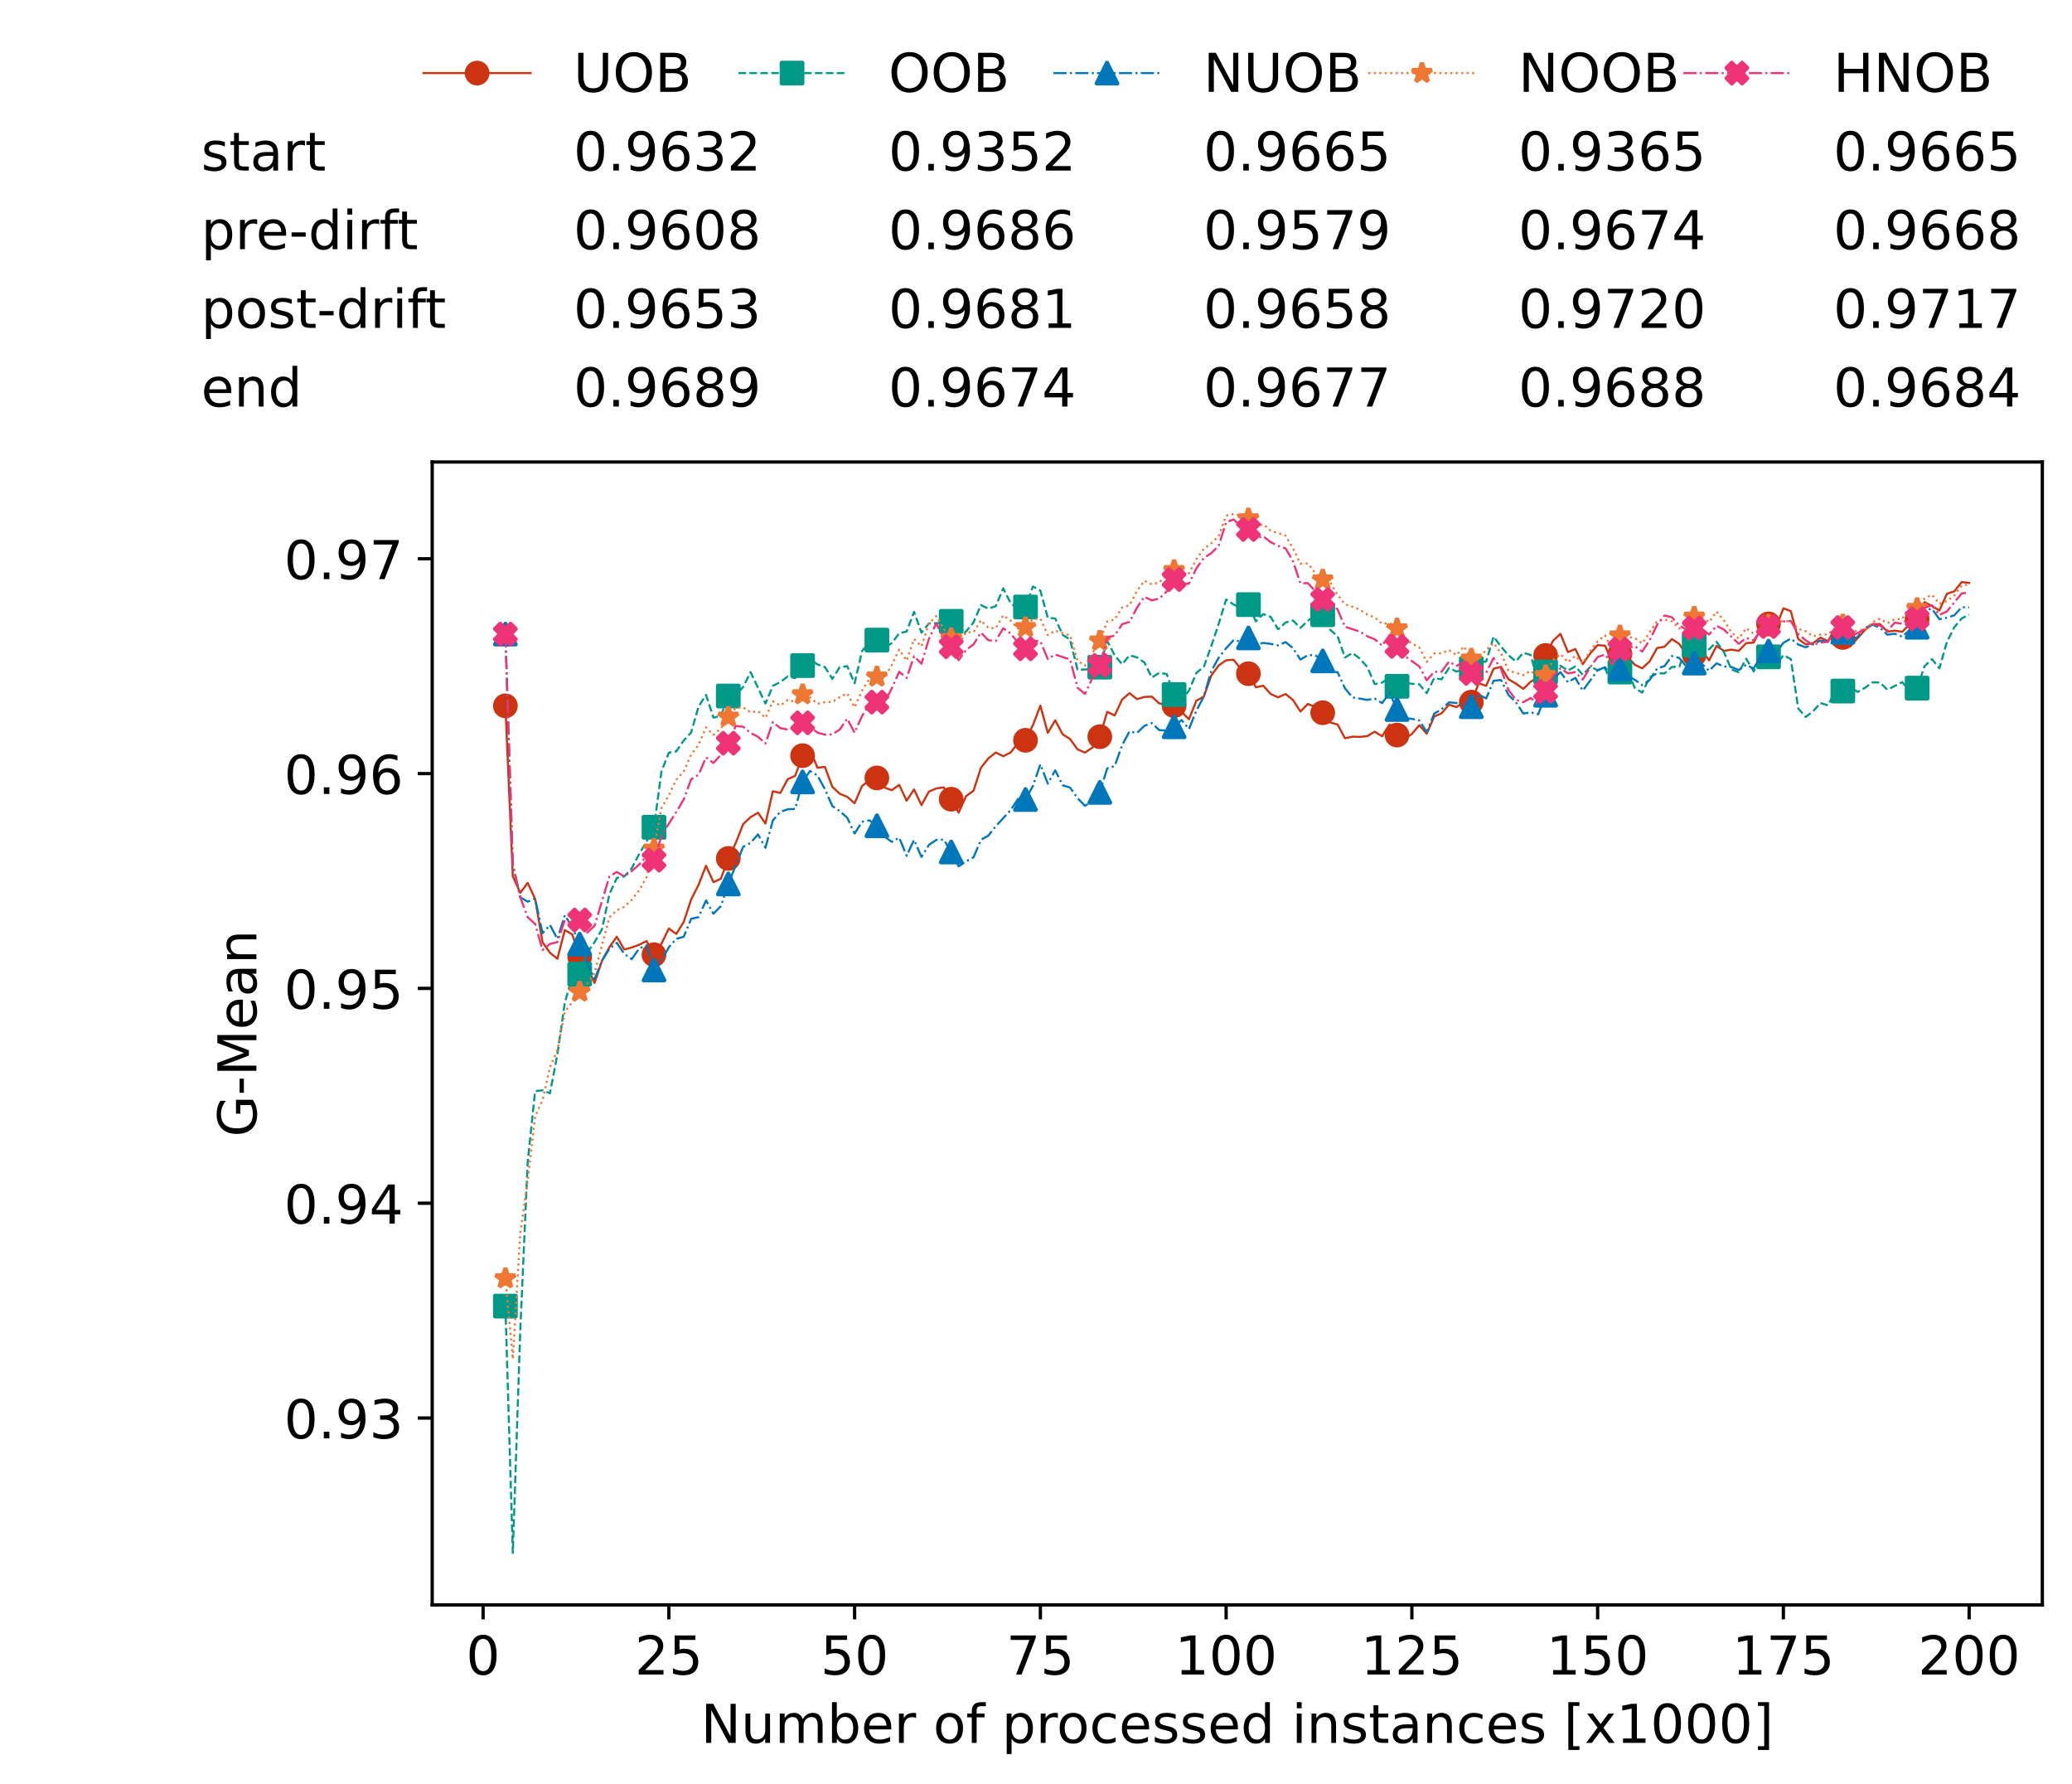 <?xml version="1.0" encoding="utf-8" standalone="no"?>
<!DOCTYPE svg PUBLIC "-//W3C//DTD SVG 1.1//EN"
  "http://www.w3.org/Graphics/SVG/1.1/DTD/svg11.dtd">
<!-- Created with matplotlib (https://matplotlib.org/) -->
<svg height="432.615pt" version="1.1" viewBox="0 0 502.65 432.615" width="502.65pt" xmlns="http://www.w3.org/2000/svg" xmlns:xlink="http://www.w3.org/1999/xlink">
 <defs>
  <style type="text/css">*{stroke-linecap:butt;stroke-linejoin:round;}</style>
 </defs>
 <g id="figure_1">
  <g id="patch_1">
   <path d="M 0 432.615 
L 502.65 432.615 
L 502.65 0 
L 0 0 
z
" style="fill:#ffffff;"/>
  </g>
  <g id="axes_1">
   <g id="patch_2">
    <path d="M 104.85 389.252 
L 495.45 389.252 
L 495.45 112.052 
L 104.85 112.052 
z
" style="fill:#ffffff;"/>
   </g>
   <g id="matplotlib.axis_1">
    <g id="xtick_1">
     <g id="line2d_1">
      <defs>
       <path d="M 0 0 
L 0 3.5 
" id="mb2198aa61c" style="stroke:#000000;stroke-width:0.8;"/>
      </defs>
      <g>
       <use style="stroke:#000000;stroke-width:0.8;" x="117.197" xlink:href="#mb2198aa61c" y="389.252"/>
      </g>
     </g>
     <g id="text_1">
      <!-- 0 -->
      <g transform="translate(113.061 406.13)scale(0.13 -0.13)">
       <defs>
        <path d="M 31.781 66.406 
Q 24.172 66.406 20.328 58.906 
Q 16.5 51.422 16.5 36.375 
Q 16.5 21.391 20.328 13.891 
Q 24.172 6.391 31.781 6.391 
Q 39.453 6.391 43.281 13.891 
Q 47.125 21.391 47.125 36.375 
Q 47.125 51.422 43.281 58.906 
Q 39.453 66.406 31.781 66.406 
z
M 31.781 74.219 
Q 44.047 74.219 50.516 64.516 
Q 56.984 54.828 56.984 36.375 
Q 56.984 17.969 50.516 8.266 
Q 44.047 -1.422 31.781 -1.422 
Q 19.531 -1.422 13.062 8.266 
Q 6.594 17.969 6.594 36.375 
Q 6.594 54.828 13.062 64.516 
Q 19.531 74.219 31.781 74.219 
z
" id="DejaVuSans-48"/>
       </defs>
       <use xlink:href="#DejaVuSans-48"/>
      </g>
     </g>
    </g>
    <g id="xtick_2">
     <g id="line2d_2">
      <g>
       <use style="stroke:#000000;stroke-width:0.8;" x="162.259" xlink:href="#mb2198aa61c" y="389.252"/>
      </g>
     </g>
     <g id="text_2">
      <!-- 25 -->
      <g transform="translate(153.988 406.13)scale(0.13 -0.13)">
       <defs>
        <path d="M 19.188 8.297 
L 53.609 8.297 
L 53.609 0 
L 7.328 0 
L 7.328 8.297 
Q 12.938 14.109 22.625 23.891 
Q 32.328 33.688 34.812 36.531 
Q 39.547 41.844 41.422 45.531 
Q 43.312 49.219 43.312 52.781 
Q 43.312 58.594 39.234 62.25 
Q 35.156 65.922 28.609 65.922 
Q 23.969 65.922 18.812 64.312 
Q 13.672 62.703 7.812 59.422 
L 7.812 69.391 
Q 13.766 71.781 18.938 73 
Q 24.125 74.219 28.422 74.219 
Q 39.75 74.219 46.484 68.547 
Q 53.219 62.891 53.219 53.422 
Q 53.219 48.922 51.531 44.891 
Q 49.859 40.875 45.406 35.406 
Q 44.188 33.984 37.641 27.219 
Q 31.109 20.453 19.188 8.297 
z
" id="DejaVuSans-50"/>
        <path d="M 10.797 72.906 
L 49.516 72.906 
L 49.516 64.594 
L 19.828 64.594 
L 19.828 46.734 
Q 21.969 47.469 24.109 47.828 
Q 26.266 48.188 28.422 48.188 
Q 40.625 48.188 47.75 41.5 
Q 54.891 34.812 54.891 23.391 
Q 54.891 11.625 47.562 5.094 
Q 40.234 -1.422 26.906 -1.422 
Q 22.312 -1.422 17.547 -0.641 
Q 12.797 0.141 7.719 1.703 
L 7.719 11.625 
Q 12.109 9.234 16.797 8.062 
Q 21.484 6.891 26.703 6.891 
Q 35.156 6.891 40.078 11.328 
Q 45.016 15.766 45.016 23.391 
Q 45.016 31 40.078 35.438 
Q 35.156 39.891 26.703 39.891 
Q 22.75 39.891 18.812 39.016 
Q 14.891 38.141 10.797 36.281 
z
" id="DejaVuSans-53"/>
       </defs>
       <use xlink:href="#DejaVuSans-50"/>
       <use x="63.623" xlink:href="#DejaVuSans-53"/>
      </g>
     </g>
    </g>
    <g id="xtick_3">
     <g id="line2d_3">
      <g>
       <use style="stroke:#000000;stroke-width:0.8;" x="207.322" xlink:href="#mb2198aa61c" y="389.252"/>
      </g>
     </g>
     <g id="text_3">
      <!-- 50 -->
      <g transform="translate(199.05 406.13)scale(0.13 -0.13)">
       <use xlink:href="#DejaVuSans-53"/>
       <use x="63.623" xlink:href="#DejaVuSans-48"/>
      </g>
     </g>
    </g>
    <g id="xtick_4">
     <g id="line2d_4">
      <g>
       <use style="stroke:#000000;stroke-width:0.8;" x="252.384" xlink:href="#mb2198aa61c" y="389.252"/>
      </g>
     </g>
     <g id="text_4">
      <!-- 75 -->
      <g transform="translate(244.113 406.13)scale(0.13 -0.13)">
       <defs>
        <path d="M 8.203 72.906 
L 55.078 72.906 
L 55.078 68.703 
L 28.609 0 
L 18.312 0 
L 43.219 64.594 
L 8.203 64.594 
z
" id="DejaVuSans-55"/>
       </defs>
       <use xlink:href="#DejaVuSans-55"/>
       <use x="63.623" xlink:href="#DejaVuSans-53"/>
      </g>
     </g>
    </g>
    <g id="xtick_5">
     <g id="line2d_5">
      <g>
       <use style="stroke:#000000;stroke-width:0.8;" x="297.446" xlink:href="#mb2198aa61c" y="389.252"/>
      </g>
     </g>
     <g id="text_5">
      <!-- 100 -->
      <g transform="translate(285.039 406.13)scale(0.13 -0.13)">
       <defs>
        <path d="M 12.406 8.297 
L 28.516 8.297 
L 28.516 63.922 
L 10.984 60.406 
L 10.984 69.391 
L 28.422 72.906 
L 38.281 72.906 
L 38.281 8.297 
L 54.391 8.297 
L 54.391 0 
L 12.406 0 
z
" id="DejaVuSans-49"/>
       </defs>
       <use xlink:href="#DejaVuSans-49"/>
       <use x="63.623" xlink:href="#DejaVuSans-48"/>
       <use x="127.246" xlink:href="#DejaVuSans-48"/>
      </g>
     </g>
    </g>
    <g id="xtick_6">
     <g id="line2d_6">
      <g>
       <use style="stroke:#000000;stroke-width:0.8;" x="342.509" xlink:href="#mb2198aa61c" y="389.252"/>
      </g>
     </g>
     <g id="text_6">
      <!-- 125 -->
      <g transform="translate(330.102 406.13)scale(0.13 -0.13)">
       <use xlink:href="#DejaVuSans-49"/>
       <use x="63.623" xlink:href="#DejaVuSans-50"/>
       <use x="127.246" xlink:href="#DejaVuSans-53"/>
      </g>
     </g>
    </g>
    <g id="xtick_7">
     <g id="line2d_7">
      <g>
       <use style="stroke:#000000;stroke-width:0.8;" x="387.571" xlink:href="#mb2198aa61c" y="389.252"/>
      </g>
     </g>
     <g id="text_7">
      <!-- 150 -->
      <g transform="translate(375.164 406.13)scale(0.13 -0.13)">
       <use xlink:href="#DejaVuSans-49"/>
       <use x="63.623" xlink:href="#DejaVuSans-53"/>
       <use x="127.246" xlink:href="#DejaVuSans-48"/>
      </g>
     </g>
    </g>
    <g id="xtick_8">
     <g id="line2d_8">
      <g>
       <use style="stroke:#000000;stroke-width:0.8;" x="432.633" xlink:href="#mb2198aa61c" y="389.252"/>
      </g>
     </g>
     <g id="text_8">
      <!-- 175 -->
      <g transform="translate(420.226 406.13)scale(0.13 -0.13)">
       <use xlink:href="#DejaVuSans-49"/>
       <use x="63.623" xlink:href="#DejaVuSans-55"/>
       <use x="127.246" xlink:href="#DejaVuSans-53"/>
      </g>
     </g>
    </g>
    <g id="xtick_9">
     <g id="line2d_9">
      <g>
       <use style="stroke:#000000;stroke-width:0.8;" x="477.695" xlink:href="#mb2198aa61c" y="389.252"/>
      </g>
     </g>
     <g id="text_9">
      <!-- 200 -->
      <g transform="translate(465.289 406.13)scale(0.13 -0.13)">
       <use xlink:href="#DejaVuSans-50"/>
       <use x="63.623" xlink:href="#DejaVuSans-48"/>
       <use x="127.246" xlink:href="#DejaVuSans-48"/>
      </g>
     </g>
    </g>
    <g id="text_10">
     <!-- Number of processed instances [x1000] -->
     <g transform="translate(170.025 422.711)scale(0.13 -0.13)">
      <defs>
       <path d="M 9.812 72.906 
L 23.094 72.906 
L 55.422 11.922 
L 55.422 72.906 
L 64.984 72.906 
L 64.984 0 
L 51.703 0 
L 19.391 60.984 
L 19.391 0 
L 9.812 0 
z
" id="DejaVuSans-78"/>
       <path d="M 8.5 21.578 
L 8.5 54.688 
L 17.484 54.688 
L 17.484 21.922 
Q 17.484 14.156 20.5 10.266 
Q 23.531 6.391 29.594 6.391 
Q 36.859 6.391 41.078 11.031 
Q 45.312 15.672 45.312 23.688 
L 45.312 54.688 
L 54.297 54.688 
L 54.297 0 
L 45.312 0 
L 45.312 8.406 
Q 42.047 3.422 37.719 1 
Q 33.406 -1.422 27.688 -1.422 
Q 18.266 -1.422 13.375 4.438 
Q 8.5 10.297 8.5 21.578 
z
M 31.109 56 
z
" id="DejaVuSans-117"/>
       <path d="M 52 44.188 
Q 55.375 50.25 60.062 53.125 
Q 64.75 56 71.094 56 
Q 79.641 56 84.281 50.016 
Q 88.922 44.047 88.922 33.016 
L 88.922 0 
L 79.891 0 
L 79.891 32.719 
Q 79.891 40.578 77.094 44.375 
Q 74.312 48.188 68.609 48.188 
Q 61.625 48.188 57.562 43.547 
Q 53.516 38.922 53.516 30.906 
L 53.516 0 
L 44.484 0 
L 44.484 32.719 
Q 44.484 40.625 41.703 44.406 
Q 38.922 48.188 33.109 48.188 
Q 26.219 48.188 22.156 43.531 
Q 18.109 38.875 18.109 30.906 
L 18.109 0 
L 9.078 0 
L 9.078 54.688 
L 18.109 54.688 
L 18.109 46.188 
Q 21.188 51.219 25.484 53.609 
Q 29.781 56 35.688 56 
Q 41.656 56 45.828 52.969 
Q 50 49.953 52 44.188 
z
" id="DejaVuSans-109"/>
       <path d="M 48.688 27.297 
Q 48.688 37.203 44.609 42.844 
Q 40.531 48.484 33.406 48.484 
Q 26.266 48.484 22.188 42.844 
Q 18.109 37.203 18.109 27.297 
Q 18.109 17.391 22.188 11.75 
Q 26.266 6.109 33.406 6.109 
Q 40.531 6.109 44.609 11.75 
Q 48.688 17.391 48.688 27.297 
z
M 18.109 46.391 
Q 20.953 51.266 25.266 53.625 
Q 29.594 56 35.594 56 
Q 45.562 56 51.781 48.094 
Q 58.016 40.188 58.016 27.297 
Q 58.016 14.406 51.781 6.484 
Q 45.562 -1.422 35.594 -1.422 
Q 29.594 -1.422 25.266 0.953 
Q 20.953 3.328 18.109 8.203 
L 18.109 0 
L 9.078 0 
L 9.078 75.984 
L 18.109 75.984 
z
" id="DejaVuSans-98"/>
       <path d="M 56.203 29.594 
L 56.203 25.203 
L 14.891 25.203 
Q 15.484 15.922 20.484 11.062 
Q 25.484 6.203 34.422 6.203 
Q 39.594 6.203 44.453 7.469 
Q 49.312 8.734 54.109 11.281 
L 54.109 2.781 
Q 49.266 0.734 44.188 -0.344 
Q 39.109 -1.422 33.891 -1.422 
Q 20.797 -1.422 13.156 6.188 
Q 5.516 13.812 5.516 26.812 
Q 5.516 40.234 12.766 48.109 
Q 20.016 56 32.328 56 
Q 43.359 56 49.781 48.891 
Q 56.203 41.797 56.203 29.594 
z
M 47.219 32.234 
Q 47.125 39.594 43.094 43.984 
Q 39.062 48.391 32.422 48.391 
Q 24.906 48.391 20.391 44.141 
Q 15.875 39.891 15.188 32.172 
z
" id="DejaVuSans-101"/>
       <path d="M 41.109 46.297 
Q 39.594 47.172 37.812 47.578 
Q 36.031 48 33.891 48 
Q 26.266 48 22.188 43.047 
Q 18.109 38.094 18.109 28.812 
L 18.109 0 
L 9.078 0 
L 9.078 54.688 
L 18.109 54.688 
L 18.109 46.188 
Q 20.953 51.172 25.484 53.578 
Q 30.031 56 36.531 56 
Q 37.453 56 38.578 55.875 
Q 39.703 55.766 41.062 55.516 
z
" id="DejaVuSans-114"/>
       <path id="DejaVuSans-32"/>
       <path d="M 30.609 48.391 
Q 23.391 48.391 19.188 42.75 
Q 14.984 37.109 14.984 27.297 
Q 14.984 17.484 19.156 11.844 
Q 23.344 6.203 30.609 6.203 
Q 37.797 6.203 41.984 11.859 
Q 46.188 17.531 46.188 27.297 
Q 46.188 37.016 41.984 42.703 
Q 37.797 48.391 30.609 48.391 
z
M 30.609 56 
Q 42.328 56 49.016 48.375 
Q 55.719 40.766 55.719 27.297 
Q 55.719 13.875 49.016 6.219 
Q 42.328 -1.422 30.609 -1.422 
Q 18.844 -1.422 12.172 6.219 
Q 5.516 13.875 5.516 27.297 
Q 5.516 40.766 12.172 48.375 
Q 18.844 56 30.609 56 
z
" id="DejaVuSans-111"/>
       <path d="M 37.109 75.984 
L 37.109 68.5 
L 28.516 68.5 
Q 23.688 68.5 21.797 66.547 
Q 19.922 64.594 19.922 59.516 
L 19.922 54.688 
L 34.719 54.688 
L 34.719 47.703 
L 19.922 47.703 
L 19.922 0 
L 10.891 0 
L 10.891 47.703 
L 2.297 47.703 
L 2.297 54.688 
L 10.891 54.688 
L 10.891 58.5 
Q 10.891 67.625 15.141 71.797 
Q 19.391 75.984 28.609 75.984 
z
" id="DejaVuSans-102"/>
       <path d="M 18.109 8.203 
L 18.109 -20.797 
L 9.078 -20.797 
L 9.078 54.688 
L 18.109 54.688 
L 18.109 46.391 
Q 20.953 51.266 25.266 53.625 
Q 29.594 56 35.594 56 
Q 45.562 56 51.781 48.094 
Q 58.016 40.188 58.016 27.297 
Q 58.016 14.406 51.781 6.484 
Q 45.562 -1.422 35.594 -1.422 
Q 29.594 -1.422 25.266 0.953 
Q 20.953 3.328 18.109 8.203 
z
M 48.688 27.297 
Q 48.688 37.203 44.609 42.844 
Q 40.531 48.484 33.406 48.484 
Q 26.266 48.484 22.188 42.844 
Q 18.109 37.203 18.109 27.297 
Q 18.109 17.391 22.188 11.75 
Q 26.266 6.109 33.406 6.109 
Q 40.531 6.109 44.609 11.75 
Q 48.688 17.391 48.688 27.297 
z
" id="DejaVuSans-112"/>
       <path d="M 48.781 52.594 
L 48.781 44.188 
Q 44.969 46.297 41.141 47.344 
Q 37.312 48.391 33.406 48.391 
Q 24.656 48.391 19.812 42.844 
Q 14.984 37.312 14.984 27.297 
Q 14.984 17.281 19.812 11.734 
Q 24.656 6.203 33.406 6.203 
Q 37.312 6.203 41.141 7.25 
Q 44.969 8.297 48.781 10.406 
L 48.781 2.094 
Q 45.016 0.344 40.984 -0.531 
Q 36.969 -1.422 32.422 -1.422 
Q 20.062 -1.422 12.781 6.344 
Q 5.516 14.109 5.516 27.297 
Q 5.516 40.672 12.859 48.328 
Q 20.219 56 33.016 56 
Q 37.156 56 41.109 55.141 
Q 45.062 54.297 48.781 52.594 
z
" id="DejaVuSans-99"/>
       <path d="M 44.281 53.078 
L 44.281 44.578 
Q 40.484 46.531 36.375 47.5 
Q 32.281 48.484 27.875 48.484 
Q 21.188 48.484 17.844 46.438 
Q 14.5 44.391 14.5 40.281 
Q 14.5 37.156 16.891 35.375 
Q 19.281 33.594 26.516 31.984 
L 29.594 31.297 
Q 39.156 29.25 43.188 25.516 
Q 47.219 21.781 47.219 15.094 
Q 47.219 7.469 41.188 3.016 
Q 35.156 -1.422 24.609 -1.422 
Q 20.219 -1.422 15.453 -0.562 
Q 10.688 0.297 5.422 2 
L 5.422 11.281 
Q 10.406 8.688 15.234 7.391 
Q 20.062 6.109 24.812 6.109 
Q 31.156 6.109 34.562 8.281 
Q 37.984 10.453 37.984 14.406 
Q 37.984 18.062 35.516 20.016 
Q 33.062 21.969 24.703 23.781 
L 21.578 24.516 
Q 13.234 26.266 9.516 29.906 
Q 5.812 33.547 5.812 39.891 
Q 5.812 47.609 11.281 51.797 
Q 16.75 56 26.812 56 
Q 31.781 56 36.172 55.266 
Q 40.578 54.547 44.281 53.078 
z
" id="DejaVuSans-115"/>
       <path d="M 45.406 46.391 
L 45.406 75.984 
L 54.391 75.984 
L 54.391 0 
L 45.406 0 
L 45.406 8.203 
Q 42.578 3.328 38.25 0.953 
Q 33.938 -1.422 27.875 -1.422 
Q 17.969 -1.422 11.734 6.484 
Q 5.516 14.406 5.516 27.297 
Q 5.516 40.188 11.734 48.094 
Q 17.969 56 27.875 56 
Q 33.938 56 38.25 53.625 
Q 42.578 51.266 45.406 46.391 
z
M 14.797 27.297 
Q 14.797 17.391 18.875 11.75 
Q 22.953 6.109 30.078 6.109 
Q 37.203 6.109 41.297 11.75 
Q 45.406 17.391 45.406 27.297 
Q 45.406 37.203 41.297 42.844 
Q 37.203 48.484 30.078 48.484 
Q 22.953 48.484 18.875 42.844 
Q 14.797 37.203 14.797 27.297 
z
" id="DejaVuSans-100"/>
       <path d="M 9.422 54.688 
L 18.406 54.688 
L 18.406 0 
L 9.422 0 
z
M 9.422 75.984 
L 18.406 75.984 
L 18.406 64.594 
L 9.422 64.594 
z
" id="DejaVuSans-105"/>
       <path d="M 54.891 33.016 
L 54.891 0 
L 45.906 0 
L 45.906 32.719 
Q 45.906 40.484 42.875 44.328 
Q 39.844 48.188 33.797 48.188 
Q 26.516 48.188 22.312 43.547 
Q 18.109 38.922 18.109 30.906 
L 18.109 0 
L 9.078 0 
L 9.078 54.688 
L 18.109 54.688 
L 18.109 46.188 
Q 21.344 51.125 25.703 53.562 
Q 30.078 56 35.797 56 
Q 45.219 56 50.047 50.172 
Q 54.891 44.344 54.891 33.016 
z
" id="DejaVuSans-110"/>
       <path d="M 18.312 70.219 
L 18.312 54.688 
L 36.812 54.688 
L 36.812 47.703 
L 18.312 47.703 
L 18.312 18.016 
Q 18.312 11.328 20.141 9.422 
Q 21.969 7.516 27.594 7.516 
L 36.812 7.516 
L 36.812 0 
L 27.594 0 
Q 17.188 0 13.234 3.875 
Q 9.281 7.766 9.281 18.016 
L 9.281 47.703 
L 2.688 47.703 
L 2.688 54.688 
L 9.281 54.688 
L 9.281 70.219 
z
" id="DejaVuSans-116"/>
       <path d="M 34.281 27.484 
Q 23.391 27.484 19.188 25 
Q 14.984 22.516 14.984 16.5 
Q 14.984 11.719 18.141 8.906 
Q 21.297 6.109 26.703 6.109 
Q 34.188 6.109 38.703 11.406 
Q 43.219 16.703 43.219 25.484 
L 43.219 27.484 
z
M 52.203 31.203 
L 52.203 0 
L 43.219 0 
L 43.219 8.297 
Q 40.141 3.328 35.547 0.953 
Q 30.953 -1.422 24.312 -1.422 
Q 15.922 -1.422 10.953 3.297 
Q 6 8.016 6 15.922 
Q 6 25.141 12.172 29.828 
Q 18.359 34.516 30.609 34.516 
L 43.219 34.516 
L 43.219 35.406 
Q 43.219 41.609 39.141 45 
Q 35.062 48.391 27.688 48.391 
Q 23 48.391 18.547 47.266 
Q 14.109 46.141 10.016 43.891 
L 10.016 52.203 
Q 14.938 54.109 19.578 55.047 
Q 24.219 56 28.609 56 
Q 40.484 56 46.344 49.844 
Q 52.203 43.703 52.203 31.203 
z
" id="DejaVuSans-97"/>
       <path d="M 8.594 75.984 
L 29.297 75.984 
L 29.297 69 
L 17.578 69 
L 17.578 -6.203 
L 29.297 -6.203 
L 29.297 -13.188 
L 8.594 -13.188 
z
" id="DejaVuSans-91"/>
       <path d="M 54.891 54.688 
L 35.109 28.078 
L 55.906 0 
L 45.312 0 
L 29.391 21.484 
L 13.484 0 
L 2.875 0 
L 24.125 28.609 
L 4.688 54.688 
L 15.281 54.688 
L 29.781 35.203 
L 44.281 54.688 
z
" id="DejaVuSans-120"/>
       <path d="M 30.422 75.984 
L 30.422 -13.188 
L 9.719 -13.188 
L 9.719 -6.203 
L 21.391 -6.203 
L 21.391 69 
L 9.719 69 
L 9.719 75.984 
z
" id="DejaVuSans-93"/>
      </defs>
      <use xlink:href="#DejaVuSans-78"/>
      <use x="74.805" xlink:href="#DejaVuSans-117"/>
      <use x="138.184" xlink:href="#DejaVuSans-109"/>
      <use x="235.596" xlink:href="#DejaVuSans-98"/>
      <use x="299.072" xlink:href="#DejaVuSans-101"/>
      <use x="360.596" xlink:href="#DejaVuSans-114"/>
      <use x="401.709" xlink:href="#DejaVuSans-32"/>
      <use x="433.496" xlink:href="#DejaVuSans-111"/>
      <use x="494.678" xlink:href="#DejaVuSans-102"/>
      <use x="529.883" xlink:href="#DejaVuSans-32"/>
      <use x="561.67" xlink:href="#DejaVuSans-112"/>
      <use x="625.146" xlink:href="#DejaVuSans-114"/>
      <use x="664.01" xlink:href="#DejaVuSans-111"/>
      <use x="725.191" xlink:href="#DejaVuSans-99"/>
      <use x="780.172" xlink:href="#DejaVuSans-101"/>
      <use x="841.695" xlink:href="#DejaVuSans-115"/>
      <use x="893.795" xlink:href="#DejaVuSans-115"/>
      <use x="945.895" xlink:href="#DejaVuSans-101"/>
      <use x="1007.418" xlink:href="#DejaVuSans-100"/>
      <use x="1070.895" xlink:href="#DejaVuSans-32"/>
      <use x="1102.682" xlink:href="#DejaVuSans-105"/>
      <use x="1130.465" xlink:href="#DejaVuSans-110"/>
      <use x="1193.844" xlink:href="#DejaVuSans-115"/>
      <use x="1245.943" xlink:href="#DejaVuSans-116"/>
      <use x="1285.152" xlink:href="#DejaVuSans-97"/>
      <use x="1346.432" xlink:href="#DejaVuSans-110"/>
      <use x="1409.811" xlink:href="#DejaVuSans-99"/>
      <use x="1464.791" xlink:href="#DejaVuSans-101"/>
      <use x="1526.314" xlink:href="#DejaVuSans-115"/>
      <use x="1578.414" xlink:href="#DejaVuSans-32"/>
      <use x="1610.201" xlink:href="#DejaVuSans-91"/>
      <use x="1649.215" xlink:href="#DejaVuSans-120"/>
      <use x="1708.395" xlink:href="#DejaVuSans-49"/>
      <use x="1772.018" xlink:href="#DejaVuSans-48"/>
      <use x="1835.641" xlink:href="#DejaVuSans-48"/>
      <use x="1899.264" xlink:href="#DejaVuSans-48"/>
      <use x="1962.887" xlink:href="#DejaVuSans-93"/>
     </g>
    </g>
   </g>
   <g id="matplotlib.axis_2">
    <g id="ytick_1">
     <g id="line2d_10">
      <defs>
       <path d="M 0 0 
L -3.5 0 
" id="m519848f23a" style="stroke:#000000;stroke-width:0.8;"/>
      </defs>
      <g>
       <use style="stroke:#000000;stroke-width:0.8;" x="104.85" xlink:href="#m519848f23a" y="343.917"/>
      </g>
     </g>
     <g id="text_11">
      <!-- 0.93 -->
      <g transform="translate(68.905 348.856)scale(0.13 -0.13)">
       <defs>
        <path d="M 10.688 12.406 
L 21 12.406 
L 21 0 
L 10.688 0 
z
" id="DejaVuSans-46"/>
        <path d="M 10.984 1.516 
L 10.984 10.5 
Q 14.703 8.734 18.5 7.812 
Q 22.312 6.891 25.984 6.891 
Q 35.75 6.891 40.891 13.453 
Q 46.047 20.016 46.781 33.406 
Q 43.953 29.203 39.594 26.953 
Q 35.25 24.703 29.984 24.703 
Q 19.047 24.703 12.672 31.312 
Q 6.297 37.938 6.297 49.422 
Q 6.297 60.641 12.938 67.422 
Q 19.578 74.219 30.609 74.219 
Q 43.266 74.219 49.922 64.516 
Q 56.594 54.828 56.594 36.375 
Q 56.594 19.141 48.406 8.859 
Q 40.234 -1.422 26.422 -1.422 
Q 22.703 -1.422 18.891 -0.688 
Q 15.094 0.047 10.984 1.516 
z
M 30.609 32.422 
Q 37.25 32.422 41.125 36.953 
Q 45.016 41.5 45.016 49.422 
Q 45.016 57.281 41.125 61.844 
Q 37.25 66.406 30.609 66.406 
Q 23.969 66.406 20.094 61.844 
Q 16.219 57.281 16.219 49.422 
Q 16.219 41.5 20.094 36.953 
Q 23.969 32.422 30.609 32.422 
z
" id="DejaVuSans-57"/>
        <path d="M 40.578 39.312 
Q 47.656 37.797 51.625 33 
Q 55.609 28.219 55.609 21.188 
Q 55.609 10.406 48.188 4.484 
Q 40.766 -1.422 27.094 -1.422 
Q 22.516 -1.422 17.656 -0.516 
Q 12.797 0.391 7.625 2.203 
L 7.625 11.719 
Q 11.719 9.328 16.594 8.109 
Q 21.484 6.891 26.812 6.891 
Q 36.078 6.891 40.938 10.547 
Q 45.797 14.203 45.797 21.188 
Q 45.797 27.641 41.281 31.266 
Q 36.766 34.906 28.719 34.906 
L 20.219 34.906 
L 20.219 43.016 
L 29.109 43.016 
Q 36.375 43.016 40.234 45.922 
Q 44.094 48.828 44.094 54.297 
Q 44.094 59.906 40.109 62.906 
Q 36.141 65.922 28.719 65.922 
Q 24.656 65.922 20.016 65.031 
Q 15.375 64.156 9.812 62.312 
L 9.812 71.094 
Q 15.438 72.656 20.344 73.438 
Q 25.25 74.219 29.594 74.219 
Q 40.828 74.219 47.359 69.109 
Q 53.906 64.016 53.906 55.328 
Q 53.906 49.266 50.438 45.094 
Q 46.969 40.922 40.578 39.312 
z
" id="DejaVuSans-51"/>
       </defs>
       <use xlink:href="#DejaVuSans-48"/>
       <use x="63.623" xlink:href="#DejaVuSans-46"/>
       <use x="95.41" xlink:href="#DejaVuSans-57"/>
       <use x="159.033" xlink:href="#DejaVuSans-51"/>
      </g>
     </g>
    </g>
    <g id="ytick_2">
     <g id="line2d_11">
      <g>
       <use style="stroke:#000000;stroke-width:0.8;" x="104.85" xlink:href="#m519848f23a" y="291.818"/>
      </g>
     </g>
     <g id="text_12">
      <!-- 0.94 -->
      <g transform="translate(68.905 296.757)scale(0.13 -0.13)">
       <defs>
        <path d="M 37.797 64.312 
L 12.891 25.391 
L 37.797 25.391 
z
M 35.203 72.906 
L 47.609 72.906 
L 47.609 25.391 
L 58.016 25.391 
L 58.016 17.188 
L 47.609 17.188 
L 47.609 0 
L 37.797 0 
L 37.797 17.188 
L 4.891 17.188 
L 4.891 26.703 
z
" id="DejaVuSans-52"/>
       </defs>
       <use xlink:href="#DejaVuSans-48"/>
       <use x="63.623" xlink:href="#DejaVuSans-46"/>
       <use x="95.41" xlink:href="#DejaVuSans-57"/>
       <use x="159.033" xlink:href="#DejaVuSans-52"/>
      </g>
     </g>
    </g>
    <g id="ytick_3">
     <g id="line2d_12">
      <g>
       <use style="stroke:#000000;stroke-width:0.8;" x="104.85" xlink:href="#m519848f23a" y="239.72"/>
      </g>
     </g>
     <g id="text_13">
      <!-- 0.95 -->
      <g transform="translate(68.905 244.659)scale(0.13 -0.13)">
       <use xlink:href="#DejaVuSans-48"/>
       <use x="63.623" xlink:href="#DejaVuSans-46"/>
       <use x="95.41" xlink:href="#DejaVuSans-57"/>
       <use x="159.033" xlink:href="#DejaVuSans-53"/>
      </g>
     </g>
    </g>
    <g id="ytick_4">
     <g id="line2d_13">
      <g>
       <use style="stroke:#000000;stroke-width:0.8;" x="104.85" xlink:href="#m519848f23a" y="187.621"/>
      </g>
     </g>
     <g id="text_14">
      <!-- 0.96 -->
      <g transform="translate(68.905 192.56)scale(0.13 -0.13)">
       <defs>
        <path d="M 33.016 40.375 
Q 26.375 40.375 22.484 35.828 
Q 18.609 31.297 18.609 23.391 
Q 18.609 15.531 22.484 10.953 
Q 26.375 6.391 33.016 6.391 
Q 39.656 6.391 43.531 10.953 
Q 47.406 15.531 47.406 23.391 
Q 47.406 31.297 43.531 35.828 
Q 39.656 40.375 33.016 40.375 
z
M 52.594 71.297 
L 52.594 62.312 
Q 48.875 64.062 45.094 64.984 
Q 41.312 65.922 37.594 65.922 
Q 27.828 65.922 22.672 59.328 
Q 17.531 52.734 16.797 39.406 
Q 19.672 43.656 24.016 45.922 
Q 28.375 48.188 33.594 48.188 
Q 44.578 48.188 50.953 41.516 
Q 57.328 34.859 57.328 23.391 
Q 57.328 12.156 50.688 5.359 
Q 44.047 -1.422 33.016 -1.422 
Q 20.359 -1.422 13.672 8.266 
Q 6.984 17.969 6.984 36.375 
Q 6.984 53.656 15.188 63.938 
Q 23.391 74.219 37.203 74.219 
Q 40.922 74.219 44.703 73.484 
Q 48.484 72.75 52.594 71.297 
z
" id="DejaVuSans-54"/>
       </defs>
       <use xlink:href="#DejaVuSans-48"/>
       <use x="63.623" xlink:href="#DejaVuSans-46"/>
       <use x="95.41" xlink:href="#DejaVuSans-57"/>
       <use x="159.033" xlink:href="#DejaVuSans-54"/>
      </g>
     </g>
    </g>
    <g id="ytick_5">
     <g id="line2d_14">
      <g>
       <use style="stroke:#000000;stroke-width:0.8;" x="104.85" xlink:href="#m519848f23a" y="135.523"/>
      </g>
     </g>
     <g id="text_15">
      <!-- 0.97 -->
      <g transform="translate(68.905 140.462)scale(0.13 -0.13)">
       <use xlink:href="#DejaVuSans-48"/>
       <use x="63.623" xlink:href="#DejaVuSans-46"/>
       <use x="95.41" xlink:href="#DejaVuSans-57"/>
       <use x="159.033" xlink:href="#DejaVuSans-55"/>
      </g>
     </g>
    </g>
    <g id="text_16">
     <!-- G-Mean -->
     <g transform="translate(62.201 275.744)rotate(-90)scale(0.13 -0.13)">
      <defs>
       <path d="M 59.516 10.406 
L 59.516 29.984 
L 43.406 29.984 
L 43.406 38.094 
L 69.281 38.094 
L 69.281 6.781 
Q 63.578 2.734 56.688 0.656 
Q 49.812 -1.422 42 -1.422 
Q 24.906 -1.422 15.25 8.562 
Q 5.609 18.562 5.609 36.375 
Q 5.609 54.25 15.25 64.234 
Q 24.906 74.219 42 74.219 
Q 49.125 74.219 55.547 72.453 
Q 61.969 70.703 67.391 67.281 
L 67.391 56.781 
Q 61.922 61.422 55.766 63.766 
Q 49.609 66.109 42.828 66.109 
Q 29.438 66.109 22.719 58.641 
Q 16.016 51.172 16.016 36.375 
Q 16.016 21.625 22.719 14.156 
Q 29.438 6.688 42.828 6.688 
Q 48.047 6.688 52.141 7.594 
Q 56.25 8.5 59.516 10.406 
z
" id="DejaVuSans-71"/>
       <path d="M 4.891 31.391 
L 31.203 31.391 
L 31.203 23.391 
L 4.891 23.391 
z
" id="DejaVuSans-45"/>
       <path d="M 9.812 72.906 
L 24.516 72.906 
L 43.109 23.297 
L 61.812 72.906 
L 76.516 72.906 
L 76.516 0 
L 66.891 0 
L 66.891 64.016 
L 48.094 14.016 
L 38.188 14.016 
L 19.391 64.016 
L 19.391 0 
L 9.812 0 
z
" id="DejaVuSans-77"/>
      </defs>
      <use xlink:href="#DejaVuSans-71"/>
      <use x="77.49" xlink:href="#DejaVuSans-45"/>
      <use x="113.574" xlink:href="#DejaVuSans-77"/>
      <use x="199.854" xlink:href="#DejaVuSans-101"/>
      <use x="261.377" xlink:href="#DejaVuSans-97"/>
      <use x="322.656" xlink:href="#DejaVuSans-110"/>
     </g>
    </g>
   </g>
   <g id="line2d_15"/>
   <g id="line2d_16"/>
   <g id="line2d_17"/>
   <g id="line2d_18"/>
   <g id="line2d_19"/>
   <g id="line2d_20">
    <path clip-path="url(#p84d8b0ddd0)" d="M 122.605 171.188 
L 124.407 212.529 
L 126.21 216.55 
L 128.012 214.126 
L 129.815 218.005 
L 131.617 228.522 
L 133.419 231.079 
L 135.222 232.526 
L 137.024 225.574 
L 138.827 226.637 
L 140.629 232.051 
L 142.432 234.31 
L 144.234 238.397 
L 146.037 233.006 
L 147.839 229.728 
L 149.642 227.199 
L 151.444 230.291 
L 153.247 229.8 
L 155.049 229.149 
L 156.852 228.242 
L 158.654 231.553 
L 160.457 228.908 
L 162.259 225.183 
L 164.062 226.512 
L 165.864 223.608 
L 167.667 218.173 
L 169.469 214.594 
L 171.272 209.979 
L 173.074 213.952 
L 174.877 213.122 
L 176.679 208.201 
L 178.482 204.455 
L 180.284 199.879 
L 182.087 198.183 
L 183.889 197.104 
L 185.692 199.738 
L 187.494 191.91 
L 189.297 192.314 
L 191.099 188.97 
L 192.902 188.175 
L 194.704 183.274 
L 196.507 181.779 
L 198.309 186.209 
L 200.112 185.997 
L 201.914 190.828 
L 203.717 192.511 
L 205.519 193.244 
L 207.322 194.813 
L 209.124 190.642 
L 210.927 189.219 
L 212.729 188.676 
L 214.532 191.005 
L 216.334 191.645 
L 218.137 190.365 
L 219.939 194.204 
L 221.742 191.465 
L 223.544 195.267 
L 225.347 191.987 
L 227.149 191.225 
L 228.952 190.969 
L 230.754 193.838 
L 232.557 197.082 
L 234.359 193.081 
L 236.162 191.8 
L 237.964 186.22 
L 239.767 183.932 
L 241.569 182.51 
L 243.372 183.406 
L 245.174 182.516 
L 246.976 180.154 
L 248.779 179.543 
L 250.581 175.864 
L 252.384 171.141 
L 254.186 177.744 
L 255.989 174.706 
L 257.791 178.093 
L 259.594 179.244 
L 261.396 181.735 
L 263.199 182.533 
L 265.001 181.32 
L 266.804 178.677 
L 268.606 172.639 
L 270.409 173.533 
L 272.211 169.679 
L 274.014 168.114 
L 275.816 169.564 
L 277.619 169.033 
L 279.421 168.95 
L 281.224 170.61 
L 284.829 171.158 
L 286.631 172.682 
L 288.434 174.435 
L 290.236 169.943 
L 292.039 168.956 
L 293.841 163.855 
L 295.644 161.377 
L 297.446 160.144 
L 299.249 160.012 
L 301.051 162.285 
L 302.854 163.394 
L 304.656 166.68 
L 306.459 166.311 
L 308.261 168.315 
L 310.064 169.13 
L 311.866 168.321 
L 313.669 169.772 
L 315.471 172.569 
L 317.274 170.733 
L 319.076 171.474 
L 320.879 172.864 
L 322.681 175.206 
L 324.484 175.715 
L 326.286 179.054 
L 328.089 178.665 
L 329.891 178.723 
L 331.694 178.532 
L 333.496 177.462 
L 335.299 178.574 
L 337.101 175.709 
L 338.904 178.279 
L 340.706 179.182 
L 342.509 178.019 
L 344.311 175.892 
L 346.114 177.963 
L 347.916 173.79 
L 349.719 172.998 
L 351.521 170.895 
L 353.324 171.507 
L 355.126 170.238 
L 356.928 170.294 
L 358.731 165.715 
L 360.533 166.346 
L 362.336 162.189 
L 364.138 161.735 
L 365.941 164.731 
L 367.743 165.794 
L 369.546 167.079 
L 371.348 165.318 
L 373.151 164.318 
L 374.953 158.963 
L 376.756 155.397 
L 378.558 153.724 
L 380.361 158.152 
L 382.163 157.413 
L 383.966 161.096 
L 385.768 158.498 
L 387.571 156.462 
L 389.373 156.604 
L 391.176 160.677 
L 392.978 158.599 
L 394.781 159.198 
L 396.583 161.221 
L 398.386 162.094 
L 400.188 160.405 
L 401.991 157.162 
L 403.793 156.861 
L 405.596 155.005 
L 407.398 156.179 
L 409.201 159.024 
L 411.003 158.778 
L 412.806 157.636 
L 414.608 160.164 
L 416.411 156.667 
L 418.213 157.863 
L 420.016 157.559 
L 421.818 157.853 
L 423.621 155.975 
L 425.423 155.861 
L 427.226 152.276 
L 429.028 151.315 
L 430.831 152.251 
L 432.633 147.547 
L 434.436 148.222 
L 436.238 154.991 
L 438.041 156.278 
L 439.843 155.987 
L 441.646 154.639 
L 443.448 155.501 
L 445.251 152.344 
L 448.856 156.77 
L 452.461 152.754 
L 454.263 151.357 
L 456.066 151.361 
L 457.868 153.185 
L 459.671 152.959 
L 461.473 153.221 
L 463.276 151.416 
L 465.078 150.171 
L 466.881 146.043 
L 468.683 146.979 
L 470.485 148.067 
L 472.288 144.017 
L 474.09 143.422 
L 475.893 141.172 
L 477.695 141.372 
L 477.695 141.372 
" style="fill:none;stroke:#cc3311;stroke-linecap:square;stroke-width:0.5;"/>
    <defs>
     <path d="M 0 2.5 
C 0.663 2.5 1.299 2.237 1.768 1.768 
C 2.237 1.299 2.5 0.663 2.5 0 
C 2.5 -0.663 2.237 -1.299 1.768 -1.768 
C 1.299 -2.237 0.663 -2.5 0 -2.5 
C -0.663 -2.5 -1.299 -2.237 -1.768 -1.768 
C -2.237 -1.299 -2.5 -0.663 -2.5 0 
C -2.5 0.663 -2.237 1.299 -1.768 1.768 
C -1.299 2.237 -0.663 2.5 0 2.5 
z
" id="m06bb6341c6" style="stroke:#cc3311;"/>
    </defs>
    <g clip-path="url(#p84d8b0ddd0)">
     <use style="fill:#cc3311;stroke:#cc3311;" x="122.605" xlink:href="#m06bb6341c6" y="171.188"/>
     <use style="fill:#cc3311;stroke:#cc3311;" x="140.629" xlink:href="#m06bb6341c6" y="232.051"/>
     <use style="fill:#cc3311;stroke:#cc3311;" x="158.654" xlink:href="#m06bb6341c6" y="231.553"/>
     <use style="fill:#cc3311;stroke:#cc3311;" x="176.679" xlink:href="#m06bb6341c6" y="208.201"/>
     <use style="fill:#cc3311;stroke:#cc3311;" x="194.704" xlink:href="#m06bb6341c6" y="183.274"/>
     <use style="fill:#cc3311;stroke:#cc3311;" x="212.729" xlink:href="#m06bb6341c6" y="188.676"/>
     <use style="fill:#cc3311;stroke:#cc3311;" x="230.754" xlink:href="#m06bb6341c6" y="193.838"/>
     <use style="fill:#cc3311;stroke:#cc3311;" x="248.779" xlink:href="#m06bb6341c6" y="179.543"/>
     <use style="fill:#cc3311;stroke:#cc3311;" x="266.804" xlink:href="#m06bb6341c6" y="178.677"/>
     <use style="fill:#cc3311;stroke:#cc3311;" x="284.829" xlink:href="#m06bb6341c6" y="171.158"/>
     <use style="fill:#cc3311;stroke:#cc3311;" x="302.854" xlink:href="#m06bb6341c6" y="163.394"/>
     <use style="fill:#cc3311;stroke:#cc3311;" x="320.879" xlink:href="#m06bb6341c6" y="172.864"/>
     <use style="fill:#cc3311;stroke:#cc3311;" x="338.904" xlink:href="#m06bb6341c6" y="178.279"/>
     <use style="fill:#cc3311;stroke:#cc3311;" x="356.928" xlink:href="#m06bb6341c6" y="170.294"/>
     <use style="fill:#cc3311;stroke:#cc3311;" x="374.953" xlink:href="#m06bb6341c6" y="158.963"/>
     <use style="fill:#cc3311;stroke:#cc3311;" x="392.978" xlink:href="#m06bb6341c6" y="158.599"/>
     <use style="fill:#cc3311;stroke:#cc3311;" x="411.003" xlink:href="#m06bb6341c6" y="158.778"/>
     <use style="fill:#cc3311;stroke:#cc3311;" x="429.028" xlink:href="#m06bb6341c6" y="151.315"/>
     <use style="fill:#cc3311;stroke:#cc3311;" x="447.053" xlink:href="#m06bb6341c6" y="154.601"/>
     <use style="fill:#cc3311;stroke:#cc3311;" x="465.078" xlink:href="#m06bb6341c6" y="150.171"/>
    </g>
   </g>
   <g id="line2d_21"/>
   <g id="line2d_22"/>
   <g id="line2d_23"/>
   <g id="line2d_24"/>
   <g id="line2d_25">
    <path clip-path="url(#p84d8b0ddd0)" d="M 122.605 316.773 
L 124.407 376.652 
L 126.21 322.75 
L 128.012 281.814 
L 129.815 264.637 
L 131.617 264.445 
L 133.419 265.159 
L 135.222 255.672 
L 137.024 243.158 
L 138.827 236.892 
L 140.629 236.259 
L 142.432 231.063 
L 144.234 228.499 
L 146.037 225.388 
L 147.839 216.863 
L 149.642 212.927 
L 151.444 212.57 
L 153.247 210.59 
L 155.049 207.141 
L 156.852 204.103 
L 158.654 200.642 
L 160.457 187.113 
L 162.259 182.555 
L 164.062 182.217 
L 165.864 179.585 
L 167.667 177.672 
L 169.469 171.349 
L 171.272 168.531 
L 173.074 174.04 
L 174.877 173.64 
L 176.679 168.811 
L 178.482 168.508 
L 180.284 166.62 
L 182.087 163.024 
L 185.692 170.633 
L 187.494 166.329 
L 189.297 165.444 
L 191.099 164.061 
L 192.902 164.475 
L 194.704 161.433 
L 196.507 159.916 
L 198.309 161.14 
L 200.112 161.776 
L 201.914 164.652 
L 203.717 161.821 
L 205.519 161.574 
L 207.322 165.721 
L 209.124 157.903 
L 210.927 155.912 
L 212.729 155.249 
L 214.532 157.191 
L 216.334 155.964 
L 218.137 153.59 
L 219.939 153.172 
L 221.742 148.388 
L 223.544 153.454 
L 225.347 151.198 
L 228.952 151.089 
L 230.754 150.693 
L 232.557 154.847 
L 234.359 153.133 
L 236.162 150.967 
L 237.964 146.738 
L 239.767 147.639 
L 241.569 147.005 
L 243.372 142.685 
L 245.174 146.268 
L 246.976 147.683 
L 248.779 147.23 
L 250.581 142.246 
L 252.384 143.233 
L 254.186 149.848 
L 255.989 150.006 
L 257.791 153.965 
L 259.594 155.138 
L 261.396 162.411 
L 263.199 162.384 
L 265.001 162.228 
L 266.804 161.808 
L 268.606 155.447 
L 270.409 158.94 
L 272.211 161.112 
L 274.014 158.94 
L 275.816 159.436 
L 277.619 160.669 
L 279.421 164.31 
L 281.224 163.195 
L 283.026 163.479 
L 284.829 168.463 
L 286.631 169.856 
L 288.434 167.485 
L 290.236 163.193 
L 292.039 161.742 
L 293.841 156.706 
L 295.644 151.295 
L 297.446 145.39 
L 299.249 146.609 
L 301.051 147.388 
L 302.854 146.648 
L 304.656 150.691 
L 306.459 148.936 
L 308.261 149.625 
L 310.064 152.629 
L 311.866 150.979 
L 313.669 150.506 
L 315.471 152.285 
L 317.274 150.562 
L 319.076 149.228 
L 320.879 149.089 
L 322.681 152.734 
L 324.484 154.31 
L 326.286 159.471 
L 328.089 158.362 
L 329.891 159.73 
L 331.694 161.761 
L 333.496 165.914 
L 335.299 165.564 
L 337.101 164.336 
L 338.904 166.449 
L 340.706 165.539 
L 342.509 165.843 
L 344.311 165.97 
L 346.114 168.125 
L 347.916 164.479 
L 349.719 164.759 
L 351.521 161.993 
L 353.324 162.876 
L 355.126 162.389 
L 356.928 162.138 
L 358.731 160.585 
L 360.533 160.447 
L 362.336 154.398 
L 364.138 156.841 
L 365.941 158.918 
L 367.743 160.411 
L 369.546 158.312 
L 371.348 158.849 
L 373.151 165.663 
L 374.953 162.958 
L 376.756 163.155 
L 378.558 161.462 
L 380.361 162.63 
L 382.163 161.629 
L 383.966 163.659 
L 385.768 161.735 
L 387.571 162.507 
L 389.373 162.079 
L 391.176 166.121 
L 392.978 162.997 
L 394.781 162.535 
L 396.583 166.853 
L 398.386 167.988 
L 400.188 164.307 
L 401.991 163.296 
L 403.793 163.325 
L 405.596 161.758 
L 407.398 161.675 
L 409.201 156.896 
L 411.003 156.46 
L 412.806 157.321 
L 414.608 157.497 
L 416.411 155.654 
L 418.213 158.13 
L 420.016 162.358 
L 421.818 163.049 
L 423.621 159.754 
L 425.423 162.839 
L 427.226 159.658 
L 429.028 159.305 
L 430.831 161.43 
L 432.633 158.887 
L 434.436 159.865 
L 436.238 171.821 
L 438.041 173.888 
L 439.843 172.496 
L 441.646 170.507 
L 443.448 171.071 
L 445.251 167.578 
L 447.053 167.607 
L 448.856 166.603 
L 450.658 167.816 
L 452.461 166.791 
L 454.263 165.493 
L 456.066 165.537 
L 457.868 167.292 
L 461.473 165.435 
L 463.276 167.688 
L 465.078 166.894 
L 466.881 161.565 
L 468.683 159.861 
L 470.485 162.078 
L 472.288 155.734 
L 474.09 152.142 
L 475.893 149.975 
L 477.695 149.09 
L 477.695 149.09 
" style="fill:none;stroke:#009988;stroke-dasharray:1.85,0.8;stroke-dashoffset:0;stroke-width:0.5;"/>
    <defs>
     <path d="M -2.5 2.5 
L 2.5 2.5 
L 2.5 -2.5 
L -2.5 -2.5 
z
" id="m1af2cde50f" style="stroke:#009988;stroke-linejoin:miter;"/>
    </defs>
    <g clip-path="url(#p84d8b0ddd0)">
     <use style="fill:#009988;stroke:#009988;stroke-linejoin:miter;" x="122.605" xlink:href="#m1af2cde50f" y="316.773"/>
     <use style="fill:#009988;stroke:#009988;stroke-linejoin:miter;" x="140.629" xlink:href="#m1af2cde50f" y="236.259"/>
     <use style="fill:#009988;stroke:#009988;stroke-linejoin:miter;" x="158.654" xlink:href="#m1af2cde50f" y="200.642"/>
     <use style="fill:#009988;stroke:#009988;stroke-linejoin:miter;" x="176.679" xlink:href="#m1af2cde50f" y="168.811"/>
     <use style="fill:#009988;stroke:#009988;stroke-linejoin:miter;" x="194.704" xlink:href="#m1af2cde50f" y="161.433"/>
     <use style="fill:#009988;stroke:#009988;stroke-linejoin:miter;" x="212.729" xlink:href="#m1af2cde50f" y="155.249"/>
     <use style="fill:#009988;stroke:#009988;stroke-linejoin:miter;" x="230.754" xlink:href="#m1af2cde50f" y="150.693"/>
     <use style="fill:#009988;stroke:#009988;stroke-linejoin:miter;" x="248.779" xlink:href="#m1af2cde50f" y="147.23"/>
     <use style="fill:#009988;stroke:#009988;stroke-linejoin:miter;" x="266.804" xlink:href="#m1af2cde50f" y="161.808"/>
     <use style="fill:#009988;stroke:#009988;stroke-linejoin:miter;" x="284.829" xlink:href="#m1af2cde50f" y="168.463"/>
     <use style="fill:#009988;stroke:#009988;stroke-linejoin:miter;" x="302.854" xlink:href="#m1af2cde50f" y="146.648"/>
     <use style="fill:#009988;stroke:#009988;stroke-linejoin:miter;" x="320.879" xlink:href="#m1af2cde50f" y="149.089"/>
     <use style="fill:#009988;stroke:#009988;stroke-linejoin:miter;" x="338.904" xlink:href="#m1af2cde50f" y="166.449"/>
     <use style="fill:#009988;stroke:#009988;stroke-linejoin:miter;" x="356.928" xlink:href="#m1af2cde50f" y="162.138"/>
     <use style="fill:#009988;stroke:#009988;stroke-linejoin:miter;" x="374.953" xlink:href="#m1af2cde50f" y="162.958"/>
     <use style="fill:#009988;stroke:#009988;stroke-linejoin:miter;" x="392.978" xlink:href="#m1af2cde50f" y="162.997"/>
     <use style="fill:#009988;stroke:#009988;stroke-linejoin:miter;" x="411.003" xlink:href="#m1af2cde50f" y="156.46"/>
     <use style="fill:#009988;stroke:#009988;stroke-linejoin:miter;" x="429.028" xlink:href="#m1af2cde50f" y="159.305"/>
     <use style="fill:#009988;stroke:#009988;stroke-linejoin:miter;" x="447.053" xlink:href="#m1af2cde50f" y="167.607"/>
     <use style="fill:#009988;stroke:#009988;stroke-linejoin:miter;" x="465.078" xlink:href="#m1af2cde50f" y="166.894"/>
    </g>
   </g>
   <g id="line2d_26"/>
   <g id="line2d_27"/>
   <g id="line2d_28"/>
   <g id="line2d_29"/>
   <g id="line2d_30">
    <path clip-path="url(#p84d8b0ddd0)" d="M 122.605 153.786 
L 124.407 209.668 
L 126.21 217.618 
L 128.012 218.689 
L 129.815 217.921 
L 131.617 226.346 
L 133.419 224.328 
L 135.222 227.731 
L 137.024 221.978 
L 138.827 224.877 
L 140.629 228.978 
L 142.432 233.485 
L 144.234 237.463 
L 146.037 233.001 
L 147.839 230.127 
L 149.642 228.684 
L 151.444 231.346 
L 153.247 232.625 
L 155.049 230.061 
L 156.852 229.288 
L 158.654 235.262 
L 160.457 232.911 
L 162.259 229.752 
L 164.062 227.699 
L 165.864 227.199 
L 167.667 222.84 
L 169.469 222.428 
L 171.272 218.39 
L 173.074 221.604 
L 174.877 219.761 
L 176.679 214.387 
L 180.284 205.386 
L 182.087 204.431 
L 183.889 202.368 
L 185.692 205.617 
L 187.494 198.975 
L 189.297 196.893 
L 191.099 196.286 
L 192.902 196.183 
L 194.704 189.64 
L 196.507 186.97 
L 198.309 188.075 
L 200.112 191.395 
L 201.914 195.498 
L 203.717 196.69 
L 205.519 198.33 
L 207.322 202.147 
L 209.124 199.327 
L 210.927 198.958 
L 212.729 200.281 
L 214.532 202.882 
L 216.334 204.17 
L 218.137 203.159 
L 219.939 207.567 
L 221.742 203.69 
L 223.544 207.831 
L 225.347 204.92 
L 227.149 203.696 
L 228.952 203.618 
L 230.754 206.637 
L 232.557 210.134 
L 234.359 208.895 
L 236.162 207.939 
L 237.964 203.698 
L 239.767 202.668 
L 241.569 200.38 
L 245.174 196.47 
L 246.976 193.77 
L 248.779 193.909 
L 250.581 190.609 
L 252.384 185.374 
L 254.186 190.065 
L 255.989 186.836 
L 257.791 190.456 
L 259.594 191.012 
L 261.396 193.567 
L 263.199 195.43 
L 265.001 194.376 
L 266.804 192.181 
L 268.606 186.336 
L 270.409 185.815 
L 272.211 180.735 
L 274.014 177.387 
L 275.816 177.77 
L 277.619 176.035 
L 279.421 175.376 
L 281.224 177.072 
L 283.026 177.19 
L 284.829 176.267 
L 286.631 174.622 
L 288.434 176.822 
L 290.236 172.328 
L 292.039 168.914 
L 293.841 162.777 
L 295.644 159.51 
L 297.446 157.22 
L 299.249 155.276 
L 301.051 155.595 
L 302.854 154.716 
L 304.656 156.35 
L 306.459 155.925 
L 308.261 156.164 
L 310.064 156.533 
L 311.866 155.726 
L 313.669 157.184 
L 315.471 159.979 
L 317.274 158.893 
L 319.076 158.892 
L 320.879 160.285 
L 322.681 162.958 
L 324.484 163.019 
L 326.286 166.951 
L 328.089 169.142 
L 331.694 169.744 
L 333.496 169.421 
L 335.299 170.532 
L 337.101 167.979 
L 338.904 172.088 
L 340.706 174.193 
L 342.509 174.345 
L 344.311 174.732 
L 346.114 177.559 
L 347.916 173.092 
L 349.719 172 
L 351.521 170.337 
L 353.324 170.501 
L 355.126 171.196 
L 356.928 171.401 
L 358.731 168.468 
L 360.533 169.397 
L 362.336 165.097 
L 364.138 164.943 
L 365.941 168.541 
L 367.743 170.314 
L 369.546 173.063 
L 371.348 172.752 
L 373.151 173.244 
L 374.953 168.626 
L 376.756 164.692 
L 378.558 163.027 
L 380.361 165.455 
L 382.163 164.406 
L 383.966 167.507 
L 387.571 162.575 
L 389.373 161.814 
L 391.176 164.372 
L 392.978 162.291 
L 394.781 163.923 
L 396.583 164.852 
L 398.386 166.176 
L 400.188 164.93 
L 401.991 162.13 
L 403.793 161.566 
L 405.596 159.116 
L 407.398 159.571 
L 409.201 161.807 
L 411.003 160.823 
L 412.806 160.941 
L 414.608 162.69 
L 416.411 160.887 
L 418.213 161.636 
L 420.016 161.765 
L 421.818 162.507 
L 423.621 161.23 
L 425.423 162.163 
L 427.226 159.023 
L 429.028 157.917 
L 430.831 158.407 
L 432.633 155.911 
L 434.436 154.883 
L 436.238 156.308 
L 438.041 157.001 
L 439.843 156.26 
L 441.646 155.36 
L 443.448 155.638 
L 445.251 152.77 
L 447.053 153.363 
L 448.856 155.387 
L 450.658 154.435 
L 452.461 152.296 
L 454.263 151.5 
L 456.066 152.246 
L 457.868 153.934 
L 459.671 153.697 
L 461.473 154.416 
L 463.276 152.767 
L 465.078 152.128 
L 466.881 147.862 
L 468.683 147.679 
L 470.485 150.176 
L 472.288 149.822 
L 474.09 149.227 
L 475.893 147.272 
L 477.695 147.319 
L 477.695 147.319 
" style="fill:none;stroke:#0077bb;stroke-dasharray:3.2,0.8,0.5,0.8;stroke-dashoffset:0;stroke-width:0.5;"/>
    <defs>
     <path d="M 0 -2.5 
L -2.5 2.5 
L 2.5 2.5 
z
" id="m2879b59b07" style="stroke:#0077bb;stroke-linejoin:miter;"/>
    </defs>
    <g clip-path="url(#p84d8b0ddd0)">
     <use style="fill:#0077bb;stroke:#0077bb;stroke-linejoin:miter;" x="122.605" xlink:href="#m2879b59b07" y="153.786"/>
     <use style="fill:#0077bb;stroke:#0077bb;stroke-linejoin:miter;" x="140.629" xlink:href="#m2879b59b07" y="228.978"/>
     <use style="fill:#0077bb;stroke:#0077bb;stroke-linejoin:miter;" x="158.654" xlink:href="#m2879b59b07" y="235.262"/>
     <use style="fill:#0077bb;stroke:#0077bb;stroke-linejoin:miter;" x="176.679" xlink:href="#m2879b59b07" y="214.387"/>
     <use style="fill:#0077bb;stroke:#0077bb;stroke-linejoin:miter;" x="194.704" xlink:href="#m2879b59b07" y="189.64"/>
     <use style="fill:#0077bb;stroke:#0077bb;stroke-linejoin:miter;" x="212.729" xlink:href="#m2879b59b07" y="200.281"/>
     <use style="fill:#0077bb;stroke:#0077bb;stroke-linejoin:miter;" x="230.754" xlink:href="#m2879b59b07" y="206.637"/>
     <use style="fill:#0077bb;stroke:#0077bb;stroke-linejoin:miter;" x="248.779" xlink:href="#m2879b59b07" y="193.909"/>
     <use style="fill:#0077bb;stroke:#0077bb;stroke-linejoin:miter;" x="266.804" xlink:href="#m2879b59b07" y="192.181"/>
     <use style="fill:#0077bb;stroke:#0077bb;stroke-linejoin:miter;" x="284.829" xlink:href="#m2879b59b07" y="176.267"/>
     <use style="fill:#0077bb;stroke:#0077bb;stroke-linejoin:miter;" x="302.854" xlink:href="#m2879b59b07" y="154.716"/>
     <use style="fill:#0077bb;stroke:#0077bb;stroke-linejoin:miter;" x="320.879" xlink:href="#m2879b59b07" y="160.285"/>
     <use style="fill:#0077bb;stroke:#0077bb;stroke-linejoin:miter;" x="338.904" xlink:href="#m2879b59b07" y="172.088"/>
     <use style="fill:#0077bb;stroke:#0077bb;stroke-linejoin:miter;" x="356.928" xlink:href="#m2879b59b07" y="171.401"/>
     <use style="fill:#0077bb;stroke:#0077bb;stroke-linejoin:miter;" x="374.953" xlink:href="#m2879b59b07" y="168.626"/>
     <use style="fill:#0077bb;stroke:#0077bb;stroke-linejoin:miter;" x="392.978" xlink:href="#m2879b59b07" y="162.291"/>
     <use style="fill:#0077bb;stroke:#0077bb;stroke-linejoin:miter;" x="411.003" xlink:href="#m2879b59b07" y="160.823"/>
     <use style="fill:#0077bb;stroke:#0077bb;stroke-linejoin:miter;" x="429.028" xlink:href="#m2879b59b07" y="157.917"/>
     <use style="fill:#0077bb;stroke:#0077bb;stroke-linejoin:miter;" x="447.053" xlink:href="#m2879b59b07" y="153.363"/>
     <use style="fill:#0077bb;stroke:#0077bb;stroke-linejoin:miter;" x="465.078" xlink:href="#m2879b59b07" y="152.128"/>
    </g>
   </g>
   <g id="line2d_31"/>
   <g id="line2d_32"/>
   <g id="line2d_33"/>
   <g id="line2d_34"/>
   <g id="line2d_35">
    <path clip-path="url(#p84d8b0ddd0)" d="M 122.605 310.067 
L 124.407 329.64 
L 126.21 299.114 
L 128.012 286.247 
L 129.815 270.762 
L 131.617 266.827 
L 133.419 258.856 
L 135.222 254.664 
L 137.024 245.451 
L 140.629 240.545 
L 142.432 238.596 
L 144.234 235.98 
L 147.839 222.474 
L 149.642 220.768 
L 151.444 219.941 
L 153.247 218.228 
L 155.049 215.948 
L 156.852 212.79 
L 158.654 205.875 
L 160.457 195.972 
L 162.259 192.886 
L 164.062 189.091 
L 165.864 187.129 
L 167.667 182.984 
L 169.469 180.618 
L 171.272 176.42 
L 173.074 178.222 
L 174.877 176.662 
L 176.679 173.864 
L 178.482 171.675 
L 180.284 171.56 
L 182.087 172.78 
L 183.889 172.479 
L 185.692 174.117 
L 187.494 170.09 
L 189.297 171.121 
L 191.099 169.752 
L 192.902 170.223 
L 194.704 168.429 
L 196.507 169.11 
L 198.309 170.692 
L 200.112 170.292 
L 201.914 170.25 
L 203.717 169.062 
L 205.519 168.155 
L 207.322 171.554 
L 209.124 167.498 
L 210.927 164.619 
L 212.729 164.139 
L 214.532 164.443 
L 216.334 161.267 
L 218.137 157.541 
L 219.939 160.23 
L 221.742 154.969 
L 223.544 156.78 
L 225.347 151.211 
L 227.149 149.407 
L 228.952 152.544 
L 230.754 154.821 
L 232.557 156.298 
L 234.359 153.325 
L 236.162 153.336 
L 237.964 150.441 
L 239.767 152.31 
L 241.569 152.339 
L 243.372 149.25 
L 245.174 150.53 
L 246.976 152.451 
L 248.779 152.143 
L 250.581 150.144 
L 252.384 150.03 
L 254.186 154.022 
L 255.989 152.954 
L 259.594 154.143 
L 261.396 160.213 
L 263.199 161.451 
L 266.804 155.419 
L 268.606 150.715 
L 270.409 150.262 
L 272.211 147.365 
L 274.014 146.793 
L 275.816 143.348 
L 277.619 140.856 
L 279.421 141.735 
L 281.224 141.268 
L 283.026 139.44 
L 284.829 138.317 
L 286.631 139.112 
L 288.434 139.009 
L 290.236 135.607 
L 292.039 133.106 
L 293.841 131.793 
L 295.644 129.975 
L 297.446 125.062 
L 299.249 124.652 
L 301.051 125.007 
L 302.854 125.77 
L 304.656 127.55 
L 306.459 127.131 
L 308.261 128.69 
L 311.866 129.901 
L 313.669 133.009 
L 315.471 136.717 
L 317.274 136.653 
L 319.076 138.993 
L 320.879 140.611 
L 322.681 141.185 
L 324.484 144.262 
L 326.286 146.57 
L 328.089 147.156 
L 329.891 147.888 
L 331.694 149.037 
L 333.496 149.744 
L 335.299 151.297 
L 337.101 151.099 
L 338.904 152.46 
L 340.706 155.016 
L 344.311 157.037 
L 346.114 160.521 
L 347.916 158.492 
L 349.719 158.452 
L 351.521 157.67 
L 353.324 158.892 
L 355.126 156.756 
L 356.928 159.778 
L 358.731 159.473 
L 362.336 155.935 
L 364.138 158.451 
L 365.941 162.643 
L 369.546 163.743 
L 371.348 162.717 
L 373.151 164.156 
L 374.953 163.77 
L 376.756 160.136 
L 378.558 158.621 
L 380.361 160.608 
L 382.163 159.07 
L 383.966 160.859 
L 385.768 157.878 
L 387.571 155.558 
L 389.373 154.09 
L 391.176 157.715 
L 392.978 154.16 
L 396.583 154.752 
L 398.386 156.057 
L 401.991 150.661 
L 403.793 150.263 
L 405.596 150.694 
L 407.398 152.454 
L 409.201 151.178 
L 411.003 149.605 
L 412.806 149.722 
L 414.608 150.871 
L 416.411 148.318 
L 418.213 150.466 
L 420.016 153.316 
L 421.818 154.888 
L 423.621 152.348 
L 425.423 153.683 
L 429.028 151.552 
L 430.831 150.87 
L 432.633 150.637 
L 434.436 150.656 
L 436.238 152.526 
L 438.041 153.077 
L 439.843 154.342 
L 441.646 153.892 
L 443.448 153.877 
L 445.251 152.248 
L 447.053 151.488 
L 448.856 153.661 
L 450.658 152.861 
L 452.461 152.737 
L 454.263 150.889 
L 456.066 150.074 
L 457.868 151.148 
L 459.671 150.169 
L 461.473 150.134 
L 463.276 146.916 
L 465.078 147.514 
L 466.881 145.161 
L 468.683 144.246 
L 470.485 146.441 
L 472.288 145.789 
L 474.09 144.415 
L 475.893 142.015 
L 477.695 141.762 
L 477.695 141.762 
" style="fill:none;stroke:#ee7733;stroke-dasharray:0.5,0.825;stroke-dashoffset:0;stroke-width:0.5;"/>
    <defs>
     <path d="M 0 -2.5 
L -0.561 -0.773 
L -2.378 -0.773 
L -0.908 0.295 
L -1.469 2.023 
L -0 0.955 
L 1.469 2.023 
L 0.908 0.295 
L 2.378 -0.773 
L 0.561 -0.773 
z
" id="m7df2baf0a1" style="stroke:#ee7733;stroke-linejoin:bevel;"/>
    </defs>
    <g clip-path="url(#p84d8b0ddd0)">
     <use style="fill:#ee7733;stroke:#ee7733;stroke-linejoin:bevel;" x="122.605" xlink:href="#m7df2baf0a1" y="310.067"/>
     <use style="fill:#ee7733;stroke:#ee7733;stroke-linejoin:bevel;" x="140.629" xlink:href="#m7df2baf0a1" y="240.545"/>
     <use style="fill:#ee7733;stroke:#ee7733;stroke-linejoin:bevel;" x="158.654" xlink:href="#m7df2baf0a1" y="205.875"/>
     <use style="fill:#ee7733;stroke:#ee7733;stroke-linejoin:bevel;" x="176.679" xlink:href="#m7df2baf0a1" y="173.864"/>
     <use style="fill:#ee7733;stroke:#ee7733;stroke-linejoin:bevel;" x="194.704" xlink:href="#m7df2baf0a1" y="168.429"/>
     <use style="fill:#ee7733;stroke:#ee7733;stroke-linejoin:bevel;" x="212.729" xlink:href="#m7df2baf0a1" y="164.139"/>
     <use style="fill:#ee7733;stroke:#ee7733;stroke-linejoin:bevel;" x="230.754" xlink:href="#m7df2baf0a1" y="154.821"/>
     <use style="fill:#ee7733;stroke:#ee7733;stroke-linejoin:bevel;" x="248.779" xlink:href="#m7df2baf0a1" y="152.143"/>
     <use style="fill:#ee7733;stroke:#ee7733;stroke-linejoin:bevel;" x="266.804" xlink:href="#m7df2baf0a1" y="155.419"/>
     <use style="fill:#ee7733;stroke:#ee7733;stroke-linejoin:bevel;" x="284.829" xlink:href="#m7df2baf0a1" y="138.317"/>
     <use style="fill:#ee7733;stroke:#ee7733;stroke-linejoin:bevel;" x="302.854" xlink:href="#m7df2baf0a1" y="125.77"/>
     <use style="fill:#ee7733;stroke:#ee7733;stroke-linejoin:bevel;" x="320.879" xlink:href="#m7df2baf0a1" y="140.611"/>
     <use style="fill:#ee7733;stroke:#ee7733;stroke-linejoin:bevel;" x="338.904" xlink:href="#m7df2baf0a1" y="152.46"/>
     <use style="fill:#ee7733;stroke:#ee7733;stroke-linejoin:bevel;" x="356.928" xlink:href="#m7df2baf0a1" y="159.778"/>
     <use style="fill:#ee7733;stroke:#ee7733;stroke-linejoin:bevel;" x="374.953" xlink:href="#m7df2baf0a1" y="163.77"/>
     <use style="fill:#ee7733;stroke:#ee7733;stroke-linejoin:bevel;" x="392.978" xlink:href="#m7df2baf0a1" y="154.16"/>
     <use style="fill:#ee7733;stroke:#ee7733;stroke-linejoin:bevel;" x="411.003" xlink:href="#m7df2baf0a1" y="149.605"/>
     <use style="fill:#ee7733;stroke:#ee7733;stroke-linejoin:bevel;" x="429.028" xlink:href="#m7df2baf0a1" y="151.552"/>
     <use style="fill:#ee7733;stroke:#ee7733;stroke-linejoin:bevel;" x="447.053" xlink:href="#m7df2baf0a1" y="151.488"/>
     <use style="fill:#ee7733;stroke:#ee7733;stroke-linejoin:bevel;" x="465.078" xlink:href="#m7df2baf0a1" y="147.514"/>
    </g>
   </g>
   <g id="line2d_36"/>
   <g id="line2d_37"/>
   <g id="line2d_38"/>
   <g id="line2d_39"/>
   <g id="line2d_40">
    <path clip-path="url(#p84d8b0ddd0)" d="M 122.605 153.786 
L 124.407 209.668 
L 126.21 217.618 
L 128.012 222.462 
L 129.815 224.075 
L 131.617 230.408 
L 133.419 228.939 
L 135.222 228.486 
L 137.024 223.192 
L 138.827 223.904 
L 140.629 223.135 
L 142.432 226.205 
L 144.234 224.542 
L 147.839 212.561 
L 149.642 211.475 
L 151.444 212.57 
L 153.247 211.266 
L 155.049 209.668 
L 156.852 207.718 
L 158.654 208.618 
L 160.457 202.898 
L 162.259 199.745 
L 164.062 196.937 
L 165.864 193.89 
L 167.667 188.999 
L 169.469 187.899 
L 171.272 183.701 
L 173.074 185.049 
L 174.877 183.048 
L 176.679 180.25 
L 178.482 176.075 
L 180.284 176.264 
L 182.087 177.781 
L 183.889 178.685 
L 185.692 180.323 
L 187.494 175.127 
L 189.297 176.607 
L 191.099 176.931 
L 192.902 176.507 
L 194.704 175.311 
L 196.507 176.285 
L 198.309 177.686 
L 200.112 178.166 
L 201.914 178.124 
L 203.717 176.936 
L 205.519 174.308 
L 207.322 177.707 
L 209.124 173.651 
L 210.927 170.772 
L 212.729 170.292 
L 214.532 170.441 
L 216.334 166.961 
L 218.137 162.937 
L 219.939 164.422 
L 221.742 159.16 
L 223.544 160.972 
L 225.347 154.954 
L 227.149 151.157 
L 228.952 155.033 
L 230.754 156.862 
L 232.557 160.128 
L 234.359 157.629 
L 236.162 156.306 
L 237.964 153.412 
L 239.767 155.28 
L 241.569 155.458 
L 243.372 152.369 
L 245.174 153.649 
L 246.976 155.862 
L 248.779 157.352 
L 250.581 155.353 
L 252.384 155.535 
L 254.186 159.828 
L 255.989 158.76 
L 259.594 159.949 
L 261.396 166.77 
L 263.199 168.309 
L 265.001 164.458 
L 266.804 161.389 
L 268.606 154.603 
L 270.409 154.149 
L 272.211 151.398 
L 274.014 150.827 
L 275.816 147.381 
L 277.619 144.741 
L 279.421 145.619 
L 281.224 145.153 
L 283.026 143.472 
L 284.829 140.552 
L 286.631 141.64 
L 288.434 141.539 
L 290.236 137.835 
L 292.039 135.334 
L 293.841 134.167 
L 295.644 132.349 
L 297.446 126.686 
L 299.249 125.975 
L 301.051 127.654 
L 302.854 128.417 
L 304.656 130.498 
L 306.459 130.078 
L 308.261 131.492 
L 310.064 132.376 
L 311.866 133 
L 313.669 136.108 
L 315.471 141.486 
L 317.274 141.421 
L 320.879 145.385 
L 322.681 145.666 
L 324.484 147.845 
L 326.286 152.01 
L 329.891 153.182 
L 331.694 154.331 
L 333.496 155.038 
L 335.299 156.59 
L 337.101 154.037 
L 338.904 156.77 
L 340.706 159.026 
L 344.311 161.638 
L 346.114 164.977 
L 347.916 162.948 
L 349.719 162.908 
L 351.521 160.456 
L 353.324 161.525 
L 355.126 160.458 
L 356.928 163.33 
L 358.731 163.616 
L 360.533 163.172 
L 362.336 159.565 
L 364.138 162.231 
L 365.941 167.333 
L 367.743 169.711 
L 369.546 170.312 
L 371.348 169.286 
L 373.151 170.764 
L 374.953 167.672 
L 376.756 164.037 
L 378.558 162.08 
L 380.361 163.314 
L 382.163 163.025 
L 383.966 164.813 
L 385.768 161.833 
L 387.571 159.36 
L 389.373 158.745 
L 391.176 161.154 
L 392.978 157.451 
L 394.781 157.161 
L 396.583 156.708 
L 398.386 158.013 
L 400.188 155.255 
L 401.991 151.558 
L 403.793 149.281 
L 405.596 149.712 
L 407.398 151.764 
L 409.201 152.714 
L 411.003 152.326 
L 412.806 152.444 
L 414.608 153.893 
L 416.411 151.793 
L 418.213 152.691 
L 421.818 156.147 
L 423.621 154.714 
L 425.423 155.348 
L 427.226 152.803 
L 429.028 151.948 
L 430.831 151.266 
L 432.633 150.74 
L 434.436 150.609 
L 436.238 153.73 
L 438.041 155.319 
L 439.843 156.435 
L 441.646 155.835 
L 443.448 155.674 
L 445.251 152.81 
L 447.053 152.199 
L 448.856 154.372 
L 450.658 153.571 
L 454.263 151.413 
L 456.066 151.714 
L 457.868 152.945 
L 459.671 151.013 
L 461.473 151.279 
L 463.276 149.631 
L 465.078 150.078 
L 466.881 147.426 
L 468.683 146.805 
L 470.485 149.15 
L 472.288 148.301 
L 475.893 143.937 
L 477.695 143.686 
L 477.695 143.686 
" style="fill:none;stroke:#ee3377;stroke-dasharray:3.2,0.8,0.5,0.8;stroke-dashoffset:0;stroke-width:0.5;"/>
    <defs>
     <path d="M -1.25 2.5 
L 0 1.25 
L 1.25 2.5 
L 2.5 1.25 
L 1.25 0 
L 2.5 -1.25 
L 1.25 -2.5 
L 0 -1.25 
L -1.25 -2.5 
L -2.5 -1.25 
L -1.25 0 
L -2.5 1.25 
z
" id="m3984dbd79b" style="stroke:#ee3377;stroke-linejoin:miter;"/>
    </defs>
    <g clip-path="url(#p84d8b0ddd0)">
     <use style="fill:#ee3377;stroke:#ee3377;stroke-linejoin:miter;" x="122.605" xlink:href="#m3984dbd79b" y="153.786"/>
     <use style="fill:#ee3377;stroke:#ee3377;stroke-linejoin:miter;" x="140.629" xlink:href="#m3984dbd79b" y="223.135"/>
     <use style="fill:#ee3377;stroke:#ee3377;stroke-linejoin:miter;" x="158.654" xlink:href="#m3984dbd79b" y="208.618"/>
     <use style="fill:#ee3377;stroke:#ee3377;stroke-linejoin:miter;" x="176.679" xlink:href="#m3984dbd79b" y="180.25"/>
     <use style="fill:#ee3377;stroke:#ee3377;stroke-linejoin:miter;" x="194.704" xlink:href="#m3984dbd79b" y="175.311"/>
     <use style="fill:#ee3377;stroke:#ee3377;stroke-linejoin:miter;" x="212.729" xlink:href="#m3984dbd79b" y="170.292"/>
     <use style="fill:#ee3377;stroke:#ee3377;stroke-linejoin:miter;" x="230.754" xlink:href="#m3984dbd79b" y="156.862"/>
     <use style="fill:#ee3377;stroke:#ee3377;stroke-linejoin:miter;" x="248.779" xlink:href="#m3984dbd79b" y="157.352"/>
     <use style="fill:#ee3377;stroke:#ee3377;stroke-linejoin:miter;" x="266.804" xlink:href="#m3984dbd79b" y="161.389"/>
     <use style="fill:#ee3377;stroke:#ee3377;stroke-linejoin:miter;" x="284.829" xlink:href="#m3984dbd79b" y="140.552"/>
     <use style="fill:#ee3377;stroke:#ee3377;stroke-linejoin:miter;" x="302.854" xlink:href="#m3984dbd79b" y="128.417"/>
     <use style="fill:#ee3377;stroke:#ee3377;stroke-linejoin:miter;" x="320.879" xlink:href="#m3984dbd79b" y="145.385"/>
     <use style="fill:#ee3377;stroke:#ee3377;stroke-linejoin:miter;" x="338.904" xlink:href="#m3984dbd79b" y="156.77"/>
     <use style="fill:#ee3377;stroke:#ee3377;stroke-linejoin:miter;" x="356.928" xlink:href="#m3984dbd79b" y="163.33"/>
     <use style="fill:#ee3377;stroke:#ee3377;stroke-linejoin:miter;" x="374.953" xlink:href="#m3984dbd79b" y="167.672"/>
     <use style="fill:#ee3377;stroke:#ee3377;stroke-linejoin:miter;" x="392.978" xlink:href="#m3984dbd79b" y="157.451"/>
     <use style="fill:#ee3377;stroke:#ee3377;stroke-linejoin:miter;" x="411.003" xlink:href="#m3984dbd79b" y="152.326"/>
     <use style="fill:#ee3377;stroke:#ee3377;stroke-linejoin:miter;" x="429.028" xlink:href="#m3984dbd79b" y="151.948"/>
     <use style="fill:#ee3377;stroke:#ee3377;stroke-linejoin:miter;" x="447.053" xlink:href="#m3984dbd79b" y="152.199"/>
     <use style="fill:#ee3377;stroke:#ee3377;stroke-linejoin:miter;" x="465.078" xlink:href="#m3984dbd79b" y="150.078"/>
    </g>
   </g>
   <g id="line2d_41"/>
   <g id="line2d_42"/>
   <g id="line2d_43"/>
   <g id="line2d_44"/>
   <g id="patch_3">
    <path d="M 104.85 389.252 
L 104.85 112.052 
" style="fill:none;stroke:#000000;stroke-linecap:square;stroke-linejoin:miter;stroke-width:0.8;"/>
   </g>
   <g id="patch_4">
    <path d="M 495.45 389.252 
L 495.45 112.052 
" style="fill:none;stroke:#000000;stroke-linecap:square;stroke-linejoin:miter;stroke-width:0.8;"/>
   </g>
   <g id="patch_5">
    <path d="M 104.85 389.252 
L 495.45 389.252 
" style="fill:none;stroke:#000000;stroke-linecap:square;stroke-linejoin:miter;stroke-width:0.8;"/>
   </g>
   <g id="patch_6">
    <path d="M 104.85 112.052 
L 495.45 112.052 
" style="fill:none;stroke:#000000;stroke-linecap:square;stroke-linejoin:miter;stroke-width:0.8;"/>
   </g>
   <g id="legend_1">
    <g id="line2d_45"/>
    <g id="line2d_46"/>
    <g id="text_17">
     <!--   -->
     <g transform="translate(48.8 22.278)scale(0.13 -0.13)">
      <use xlink:href="#DejaVuSans-32"/>
     </g>
    </g>
    <g id="line2d_47"/>
    <g id="line2d_48"/>
    <g id="text_18">
     <!-- start -->
     <g transform="translate(48.8 41.36)scale(0.13 -0.13)">
      <use xlink:href="#DejaVuSans-115"/>
      <use x="52.1" xlink:href="#DejaVuSans-116"/>
      <use x="91.309" xlink:href="#DejaVuSans-97"/>
      <use x="152.588" xlink:href="#DejaVuSans-114"/>
      <use x="193.701" xlink:href="#DejaVuSans-116"/>
     </g>
    </g>
    <g id="line2d_49"/>
    <g id="line2d_50"/>
    <g id="text_19">
     <!-- pre-dirft -->
     <g transform="translate(48.8 60.441)scale(0.13 -0.13)">
      <use xlink:href="#DejaVuSans-112"/>
      <use x="63.477" xlink:href="#DejaVuSans-114"/>
      <use x="102.34" xlink:href="#DejaVuSans-101"/>
      <use x="163.863" xlink:href="#DejaVuSans-45"/>
      <use x="199.947" xlink:href="#DejaVuSans-100"/>
      <use x="263.424" xlink:href="#DejaVuSans-105"/>
      <use x="291.207" xlink:href="#DejaVuSans-114"/>
      <use x="332.32" xlink:href="#DejaVuSans-102"/>
      <use x="365.775" xlink:href="#DejaVuSans-116"/>
     </g>
    </g>
    <g id="line2d_51"/>
    <g id="line2d_52"/>
    <g id="text_20">
     <!-- post-drift -->
     <g transform="translate(48.8 79.523)scale(0.13 -0.13)">
      <use xlink:href="#DejaVuSans-112"/>
      <use x="63.477" xlink:href="#DejaVuSans-111"/>
      <use x="124.658" xlink:href="#DejaVuSans-115"/>
      <use x="176.758" xlink:href="#DejaVuSans-116"/>
      <use x="215.967" xlink:href="#DejaVuSans-45"/>
      <use x="252.051" xlink:href="#DejaVuSans-100"/>
      <use x="315.527" xlink:href="#DejaVuSans-114"/>
      <use x="356.641" xlink:href="#DejaVuSans-105"/>
      <use x="384.424" xlink:href="#DejaVuSans-102"/>
      <use x="417.879" xlink:href="#DejaVuSans-116"/>
     </g>
    </g>
    <g id="line2d_53"/>
    <g id="line2d_54"/>
    <g id="text_21">
     <!-- end -->
     <g transform="translate(48.8 98.604)scale(0.13 -0.13)">
      <use xlink:href="#DejaVuSans-101"/>
      <use x="61.523" xlink:href="#DejaVuSans-110"/>
      <use x="124.902" xlink:href="#DejaVuSans-100"/>
     </g>
    </g>
    <g id="line2d_55">
     <path d="M 102.738 17.728 
L 128.738 17.728 
" style="fill:none;stroke:#cc3311;stroke-linecap:square;stroke-width:0.5;"/>
    </g>
    <g id="line2d_56">
     <g>
      <use style="fill:#cc3311;stroke:#cc3311;" x="115.738" xlink:href="#m06bb6341c6" y="17.728"/>
     </g>
    </g>
    <g id="text_22">
     <!-- UOB -->
     <g transform="translate(139.138 22.278)scale(0.13 -0.13)">
      <defs>
       <path d="M 8.688 72.906 
L 18.609 72.906 
L 18.609 28.609 
Q 18.609 16.891 22.844 11.734 
Q 27.094 6.594 36.625 6.594 
Q 46.094 6.594 50.344 11.734 
Q 54.594 16.891 54.594 28.609 
L 54.594 72.906 
L 64.5 72.906 
L 64.5 27.391 
Q 64.5 13.141 57.438 5.859 
Q 50.391 -1.422 36.625 -1.422 
Q 22.797 -1.422 15.734 5.859 
Q 8.688 13.141 8.688 27.391 
z
" id="DejaVuSans-85"/>
       <path d="M 39.406 66.219 
Q 28.656 66.219 22.328 58.203 
Q 16.016 50.203 16.016 36.375 
Q 16.016 22.609 22.328 14.594 
Q 28.656 6.594 39.406 6.594 
Q 50.141 6.594 56.422 14.594 
Q 62.703 22.609 62.703 36.375 
Q 62.703 50.203 56.422 58.203 
Q 50.141 66.219 39.406 66.219 
z
M 39.406 74.219 
Q 54.734 74.219 63.906 63.938 
Q 73.094 53.656 73.094 36.375 
Q 73.094 19.141 63.906 8.859 
Q 54.734 -1.422 39.406 -1.422 
Q 24.031 -1.422 14.812 8.828 
Q 5.609 19.094 5.609 36.375 
Q 5.609 53.656 14.812 63.938 
Q 24.031 74.219 39.406 74.219 
z
" id="DejaVuSans-79"/>
       <path d="M 19.672 34.812 
L 19.672 8.109 
L 35.5 8.109 
Q 43.453 8.109 47.281 11.406 
Q 51.125 14.703 51.125 21.484 
Q 51.125 28.328 47.281 31.562 
Q 43.453 34.812 35.5 34.812 
z
M 19.672 64.797 
L 19.672 42.828 
L 34.281 42.828 
Q 41.5 42.828 45.031 45.531 
Q 48.578 48.25 48.578 53.812 
Q 48.578 59.328 45.031 62.062 
Q 41.5 64.797 34.281 64.797 
z
M 9.812 72.906 
L 35.016 72.906 
Q 46.297 72.906 52.391 68.219 
Q 58.5 63.531 58.5 54.891 
Q 58.5 48.188 55.375 44.234 
Q 52.25 40.281 46.188 39.312 
Q 53.469 37.75 57.5 32.781 
Q 61.531 27.828 61.531 20.406 
Q 61.531 10.641 54.891 5.312 
Q 48.25 0 35.984 0 
L 9.812 0 
z
" id="DejaVuSans-66"/>
      </defs>
      <use xlink:href="#DejaVuSans-85"/>
      <use x="73.193" xlink:href="#DejaVuSans-79"/>
      <use x="151.904" xlink:href="#DejaVuSans-66"/>
     </g>
    </g>
    <g id="line2d_57"/>
    <g id="line2d_58"/>
    <g id="text_23">
     <!-- 0.9632 -->
     <g transform="translate(139.138 41.36)scale(0.13 -0.13)">
      <use xlink:href="#DejaVuSans-48"/>
      <use x="63.623" xlink:href="#DejaVuSans-46"/>
      <use x="95.41" xlink:href="#DejaVuSans-57"/>
      <use x="159.033" xlink:href="#DejaVuSans-54"/>
      <use x="222.656" xlink:href="#DejaVuSans-51"/>
      <use x="286.279" xlink:href="#DejaVuSans-50"/>
     </g>
    </g>
    <g id="line2d_59"/>
    <g id="line2d_60"/>
    <g id="text_24">
     <!-- 0.9608 -->
     <g transform="translate(139.138 60.441)scale(0.13 -0.13)">
      <defs>
       <path d="M 31.781 34.625 
Q 24.75 34.625 20.719 30.859 
Q 16.703 27.094 16.703 20.516 
Q 16.703 13.922 20.719 10.156 
Q 24.75 6.391 31.781 6.391 
Q 38.812 6.391 42.859 10.172 
Q 46.922 13.969 46.922 20.516 
Q 46.922 27.094 42.891 30.859 
Q 38.875 34.625 31.781 34.625 
z
M 21.922 38.812 
Q 15.578 40.375 12.031 44.719 
Q 8.5 49.078 8.5 55.328 
Q 8.5 64.062 14.719 69.141 
Q 20.953 74.219 31.781 74.219 
Q 42.672 74.219 48.875 69.141 
Q 55.078 64.062 55.078 55.328 
Q 55.078 49.078 51.531 44.719 
Q 48 40.375 41.703 38.812 
Q 48.828 37.156 52.797 32.312 
Q 56.781 27.484 56.781 20.516 
Q 56.781 9.906 50.312 4.234 
Q 43.844 -1.422 31.781 -1.422 
Q 19.734 -1.422 13.25 4.234 
Q 6.781 9.906 6.781 20.516 
Q 6.781 27.484 10.781 32.312 
Q 14.797 37.156 21.922 38.812 
z
M 18.312 54.391 
Q 18.312 48.734 21.844 45.562 
Q 25.391 42.391 31.781 42.391 
Q 38.141 42.391 41.719 45.562 
Q 45.312 48.734 45.312 54.391 
Q 45.312 60.062 41.719 63.234 
Q 38.141 66.406 31.781 66.406 
Q 25.391 66.406 21.844 63.234 
Q 18.312 60.062 18.312 54.391 
z
" id="DejaVuSans-56"/>
      </defs>
      <use xlink:href="#DejaVuSans-48"/>
      <use x="63.623" xlink:href="#DejaVuSans-46"/>
      <use x="95.41" xlink:href="#DejaVuSans-57"/>
      <use x="159.033" xlink:href="#DejaVuSans-54"/>
      <use x="222.656" xlink:href="#DejaVuSans-48"/>
      <use x="286.279" xlink:href="#DejaVuSans-56"/>
     </g>
    </g>
    <g id="line2d_61"/>
    <g id="line2d_62"/>
    <g id="text_25">
     <!-- 0.9653 -->
     <g transform="translate(139.138 79.523)scale(0.13 -0.13)">
      <use xlink:href="#DejaVuSans-48"/>
      <use x="63.623" xlink:href="#DejaVuSans-46"/>
      <use x="95.41" xlink:href="#DejaVuSans-57"/>
      <use x="159.033" xlink:href="#DejaVuSans-54"/>
      <use x="222.656" xlink:href="#DejaVuSans-53"/>
      <use x="286.279" xlink:href="#DejaVuSans-51"/>
     </g>
    </g>
    <g id="line2d_63"/>
    <g id="line2d_64"/>
    <g id="text_26">
     <!-- 0.9689 -->
     <g transform="translate(139.138 98.604)scale(0.13 -0.13)">
      <use xlink:href="#DejaVuSans-48"/>
      <use x="63.623" xlink:href="#DejaVuSans-46"/>
      <use x="95.41" xlink:href="#DejaVuSans-57"/>
      <use x="159.033" xlink:href="#DejaVuSans-54"/>
      <use x="222.656" xlink:href="#DejaVuSans-56"/>
      <use x="286.279" xlink:href="#DejaVuSans-57"/>
     </g>
    </g>
    <g id="line2d_65">
     <path d="M 179.144 17.728 
L 205.144 17.728 
" style="fill:none;stroke:#009988;stroke-dasharray:1.85,0.8;stroke-dashoffset:0;stroke-width:0.5;"/>
    </g>
    <g id="line2d_66">
     <g>
      <use style="fill:#009988;stroke:#009988;stroke-linejoin:miter;" x="192.144" xlink:href="#m1af2cde50f" y="17.728"/>
     </g>
    </g>
    <g id="text_27">
     <!-- OOB -->
     <g transform="translate(215.544 22.278)scale(0.13 -0.13)">
      <use xlink:href="#DejaVuSans-79"/>
      <use x="78.711" xlink:href="#DejaVuSans-79"/>
      <use x="157.422" xlink:href="#DejaVuSans-66"/>
     </g>
    </g>
    <g id="line2d_67"/>
    <g id="line2d_68"/>
    <g id="text_28">
     <!-- 0.9352 -->
     <g transform="translate(215.544 41.36)scale(0.13 -0.13)">
      <use xlink:href="#DejaVuSans-48"/>
      <use x="63.623" xlink:href="#DejaVuSans-46"/>
      <use x="95.41" xlink:href="#DejaVuSans-57"/>
      <use x="159.033" xlink:href="#DejaVuSans-51"/>
      <use x="222.656" xlink:href="#DejaVuSans-53"/>
      <use x="286.279" xlink:href="#DejaVuSans-50"/>
     </g>
    </g>
    <g id="line2d_69"/>
    <g id="line2d_70"/>
    <g id="text_29">
     <!-- 0.9686 -->
     <g transform="translate(215.544 60.441)scale(0.13 -0.13)">
      <use xlink:href="#DejaVuSans-48"/>
      <use x="63.623" xlink:href="#DejaVuSans-46"/>
      <use x="95.41" xlink:href="#DejaVuSans-57"/>
      <use x="159.033" xlink:href="#DejaVuSans-54"/>
      <use x="222.656" xlink:href="#DejaVuSans-56"/>
      <use x="286.279" xlink:href="#DejaVuSans-54"/>
     </g>
    </g>
    <g id="line2d_71"/>
    <g id="line2d_72"/>
    <g id="text_30">
     <!-- 0.9681 -->
     <g transform="translate(215.544 79.523)scale(0.13 -0.13)">
      <use xlink:href="#DejaVuSans-48"/>
      <use x="63.623" xlink:href="#DejaVuSans-46"/>
      <use x="95.41" xlink:href="#DejaVuSans-57"/>
      <use x="159.033" xlink:href="#DejaVuSans-54"/>
      <use x="222.656" xlink:href="#DejaVuSans-56"/>
      <use x="286.279" xlink:href="#DejaVuSans-49"/>
     </g>
    </g>
    <g id="line2d_73"/>
    <g id="line2d_74"/>
    <g id="text_31">
     <!-- 0.9674 -->
     <g transform="translate(215.544 98.604)scale(0.13 -0.13)">
      <use xlink:href="#DejaVuSans-48"/>
      <use x="63.623" xlink:href="#DejaVuSans-46"/>
      <use x="95.41" xlink:href="#DejaVuSans-57"/>
      <use x="159.033" xlink:href="#DejaVuSans-54"/>
      <use x="222.656" xlink:href="#DejaVuSans-55"/>
      <use x="286.279" xlink:href="#DejaVuSans-52"/>
     </g>
    </g>
    <g id="line2d_75">
     <path d="M 255.55 17.728 
L 281.55 17.728 
" style="fill:none;stroke:#0077bb;stroke-dasharray:3.2,0.8,0.5,0.8;stroke-dashoffset:0;stroke-width:0.5;"/>
    </g>
    <g id="line2d_76">
     <g>
      <use style="fill:#0077bb;stroke:#0077bb;stroke-linejoin:miter;" x="268.55" xlink:href="#m2879b59b07" y="17.728"/>
     </g>
    </g>
    <g id="text_32">
     <!-- NUOB -->
     <g transform="translate(291.95 22.278)scale(0.13 -0.13)">
      <use xlink:href="#DejaVuSans-78"/>
      <use x="74.805" xlink:href="#DejaVuSans-85"/>
      <use x="147.998" xlink:href="#DejaVuSans-79"/>
      <use x="226.709" xlink:href="#DejaVuSans-66"/>
     </g>
    </g>
    <g id="line2d_77"/>
    <g id="line2d_78"/>
    <g id="text_33">
     <!-- 0.9665 -->
     <g transform="translate(291.95 41.36)scale(0.13 -0.13)">
      <use xlink:href="#DejaVuSans-48"/>
      <use x="63.623" xlink:href="#DejaVuSans-46"/>
      <use x="95.41" xlink:href="#DejaVuSans-57"/>
      <use x="159.033" xlink:href="#DejaVuSans-54"/>
      <use x="222.656" xlink:href="#DejaVuSans-54"/>
      <use x="286.279" xlink:href="#DejaVuSans-53"/>
     </g>
    </g>
    <g id="line2d_79"/>
    <g id="line2d_80"/>
    <g id="text_34">
     <!-- 0.9579 -->
     <g transform="translate(291.95 60.441)scale(0.13 -0.13)">
      <use xlink:href="#DejaVuSans-48"/>
      <use x="63.623" xlink:href="#DejaVuSans-46"/>
      <use x="95.41" xlink:href="#DejaVuSans-57"/>
      <use x="159.033" xlink:href="#DejaVuSans-53"/>
      <use x="222.656" xlink:href="#DejaVuSans-55"/>
      <use x="286.279" xlink:href="#DejaVuSans-57"/>
     </g>
    </g>
    <g id="line2d_81"/>
    <g id="line2d_82"/>
    <g id="text_35">
     <!-- 0.9658 -->
     <g transform="translate(291.95 79.523)scale(0.13 -0.13)">
      <use xlink:href="#DejaVuSans-48"/>
      <use x="63.623" xlink:href="#DejaVuSans-46"/>
      <use x="95.41" xlink:href="#DejaVuSans-57"/>
      <use x="159.033" xlink:href="#DejaVuSans-54"/>
      <use x="222.656" xlink:href="#DejaVuSans-53"/>
      <use x="286.279" xlink:href="#DejaVuSans-56"/>
     </g>
    </g>
    <g id="line2d_83"/>
    <g id="line2d_84"/>
    <g id="text_36">
     <!-- 0.9677 -->
     <g transform="translate(291.95 98.604)scale(0.13 -0.13)">
      <use xlink:href="#DejaVuSans-48"/>
      <use x="63.623" xlink:href="#DejaVuSans-46"/>
      <use x="95.41" xlink:href="#DejaVuSans-57"/>
      <use x="159.033" xlink:href="#DejaVuSans-54"/>
      <use x="222.656" xlink:href="#DejaVuSans-55"/>
      <use x="286.279" xlink:href="#DejaVuSans-55"/>
     </g>
    </g>
    <g id="line2d_85">
     <path d="M 331.956 17.728 
L 357.956 17.728 
" style="fill:none;stroke:#ee7733;stroke-dasharray:0.5,0.825;stroke-dashoffset:0;stroke-width:0.5;"/>
    </g>
    <g id="line2d_86">
     <g>
      <use style="fill:#ee7733;stroke:#ee7733;stroke-linejoin:bevel;" x="344.956" xlink:href="#m7df2baf0a1" y="17.728"/>
     </g>
    </g>
    <g id="text_37">
     <!-- NOOB -->
     <g transform="translate(368.356 22.278)scale(0.13 -0.13)">
      <use xlink:href="#DejaVuSans-78"/>
      <use x="74.805" xlink:href="#DejaVuSans-79"/>
      <use x="153.516" xlink:href="#DejaVuSans-79"/>
      <use x="232.227" xlink:href="#DejaVuSans-66"/>
     </g>
    </g>
    <g id="line2d_87"/>
    <g id="line2d_88"/>
    <g id="text_38">
     <!-- 0.9365 -->
     <g transform="translate(368.356 41.36)scale(0.13 -0.13)">
      <use xlink:href="#DejaVuSans-48"/>
      <use x="63.623" xlink:href="#DejaVuSans-46"/>
      <use x="95.41" xlink:href="#DejaVuSans-57"/>
      <use x="159.033" xlink:href="#DejaVuSans-51"/>
      <use x="222.656" xlink:href="#DejaVuSans-54"/>
      <use x="286.279" xlink:href="#DejaVuSans-53"/>
     </g>
    </g>
    <g id="line2d_89"/>
    <g id="line2d_90"/>
    <g id="text_39">
     <!-- 0.9674 -->
     <g transform="translate(368.356 60.441)scale(0.13 -0.13)">
      <use xlink:href="#DejaVuSans-48"/>
      <use x="63.623" xlink:href="#DejaVuSans-46"/>
      <use x="95.41" xlink:href="#DejaVuSans-57"/>
      <use x="159.033" xlink:href="#DejaVuSans-54"/>
      <use x="222.656" xlink:href="#DejaVuSans-55"/>
      <use x="286.279" xlink:href="#DejaVuSans-52"/>
     </g>
    </g>
    <g id="line2d_91"/>
    <g id="line2d_92"/>
    <g id="text_40">
     <!-- 0.9720 -->
     <g transform="translate(368.356 79.523)scale(0.13 -0.13)">
      <use xlink:href="#DejaVuSans-48"/>
      <use x="63.623" xlink:href="#DejaVuSans-46"/>
      <use x="95.41" xlink:href="#DejaVuSans-57"/>
      <use x="159.033" xlink:href="#DejaVuSans-55"/>
      <use x="222.656" xlink:href="#DejaVuSans-50"/>
      <use x="286.279" xlink:href="#DejaVuSans-48"/>
     </g>
    </g>
    <g id="line2d_93"/>
    <g id="line2d_94"/>
    <g id="text_41">
     <!-- 0.9688 -->
     <g transform="translate(368.356 98.604)scale(0.13 -0.13)">
      <use xlink:href="#DejaVuSans-48"/>
      <use x="63.623" xlink:href="#DejaVuSans-46"/>
      <use x="95.41" xlink:href="#DejaVuSans-57"/>
      <use x="159.033" xlink:href="#DejaVuSans-54"/>
      <use x="222.656" xlink:href="#DejaVuSans-56"/>
      <use x="286.279" xlink:href="#DejaVuSans-56"/>
     </g>
    </g>
    <g id="line2d_95">
     <path d="M 408.362 17.728 
L 434.362 17.728 
" style="fill:none;stroke:#ee3377;stroke-dasharray:3.2,0.8,0.5,0.8;stroke-dashoffset:0;stroke-width:0.5;"/>
    </g>
    <g id="line2d_96">
     <g>
      <use style="fill:#ee3377;stroke:#ee3377;stroke-linejoin:miter;" x="421.362" xlink:href="#m3984dbd79b" y="17.728"/>
     </g>
    </g>
    <g id="text_42">
     <!-- HNOB -->
     <g transform="translate(444.762 22.278)scale(0.13 -0.13)">
      <defs>
       <path d="M 9.812 72.906 
L 19.672 72.906 
L 19.672 43.016 
L 55.516 43.016 
L 55.516 72.906 
L 65.375 72.906 
L 65.375 0 
L 55.516 0 
L 55.516 34.719 
L 19.672 34.719 
L 19.672 0 
L 9.812 0 
z
" id="DejaVuSans-72"/>
      </defs>
      <use xlink:href="#DejaVuSans-72"/>
      <use x="75.195" xlink:href="#DejaVuSans-78"/>
      <use x="150" xlink:href="#DejaVuSans-79"/>
      <use x="228.711" xlink:href="#DejaVuSans-66"/>
     </g>
    </g>
    <g id="line2d_97"/>
    <g id="line2d_98"/>
    <g id="text_43">
     <!-- 0.9665 -->
     <g transform="translate(444.762 41.36)scale(0.13 -0.13)">
      <use xlink:href="#DejaVuSans-48"/>
      <use x="63.623" xlink:href="#DejaVuSans-46"/>
      <use x="95.41" xlink:href="#DejaVuSans-57"/>
      <use x="159.033" xlink:href="#DejaVuSans-54"/>
      <use x="222.656" xlink:href="#DejaVuSans-54"/>
      <use x="286.279" xlink:href="#DejaVuSans-53"/>
     </g>
    </g>
    <g id="line2d_99"/>
    <g id="line2d_100"/>
    <g id="text_44">
     <!-- 0.9668 -->
     <g transform="translate(444.762 60.441)scale(0.13 -0.13)">
      <use xlink:href="#DejaVuSans-48"/>
      <use x="63.623" xlink:href="#DejaVuSans-46"/>
      <use x="95.41" xlink:href="#DejaVuSans-57"/>
      <use x="159.033" xlink:href="#DejaVuSans-54"/>
      <use x="222.656" xlink:href="#DejaVuSans-54"/>
      <use x="286.279" xlink:href="#DejaVuSans-56"/>
     </g>
    </g>
    <g id="line2d_101"/>
    <g id="line2d_102"/>
    <g id="text_45">
     <!-- 0.9717 -->
     <g transform="translate(444.762 79.523)scale(0.13 -0.13)">
      <use xlink:href="#DejaVuSans-48"/>
      <use x="63.623" xlink:href="#DejaVuSans-46"/>
      <use x="95.41" xlink:href="#DejaVuSans-57"/>
      <use x="159.033" xlink:href="#DejaVuSans-55"/>
      <use x="222.656" xlink:href="#DejaVuSans-49"/>
      <use x="286.279" xlink:href="#DejaVuSans-55"/>
     </g>
    </g>
    <g id="line2d_103"/>
    <g id="line2d_104"/>
    <g id="text_46">
     <!-- 0.9684 -->
     <g transform="translate(444.762 98.604)scale(0.13 -0.13)">
      <use xlink:href="#DejaVuSans-48"/>
      <use x="63.623" xlink:href="#DejaVuSans-46"/>
      <use x="95.41" xlink:href="#DejaVuSans-57"/>
      <use x="159.033" xlink:href="#DejaVuSans-54"/>
      <use x="222.656" xlink:href="#DejaVuSans-56"/>
      <use x="286.279" xlink:href="#DejaVuSans-52"/>
     </g>
    </g>
   </g>
  </g>
 </g>
 <defs>
  <clipPath id="p84d8b0ddd0">
   <rect height="277.2" width="390.6" x="104.85" y="112.052"/>
  </clipPath>
 </defs>
</svg>
